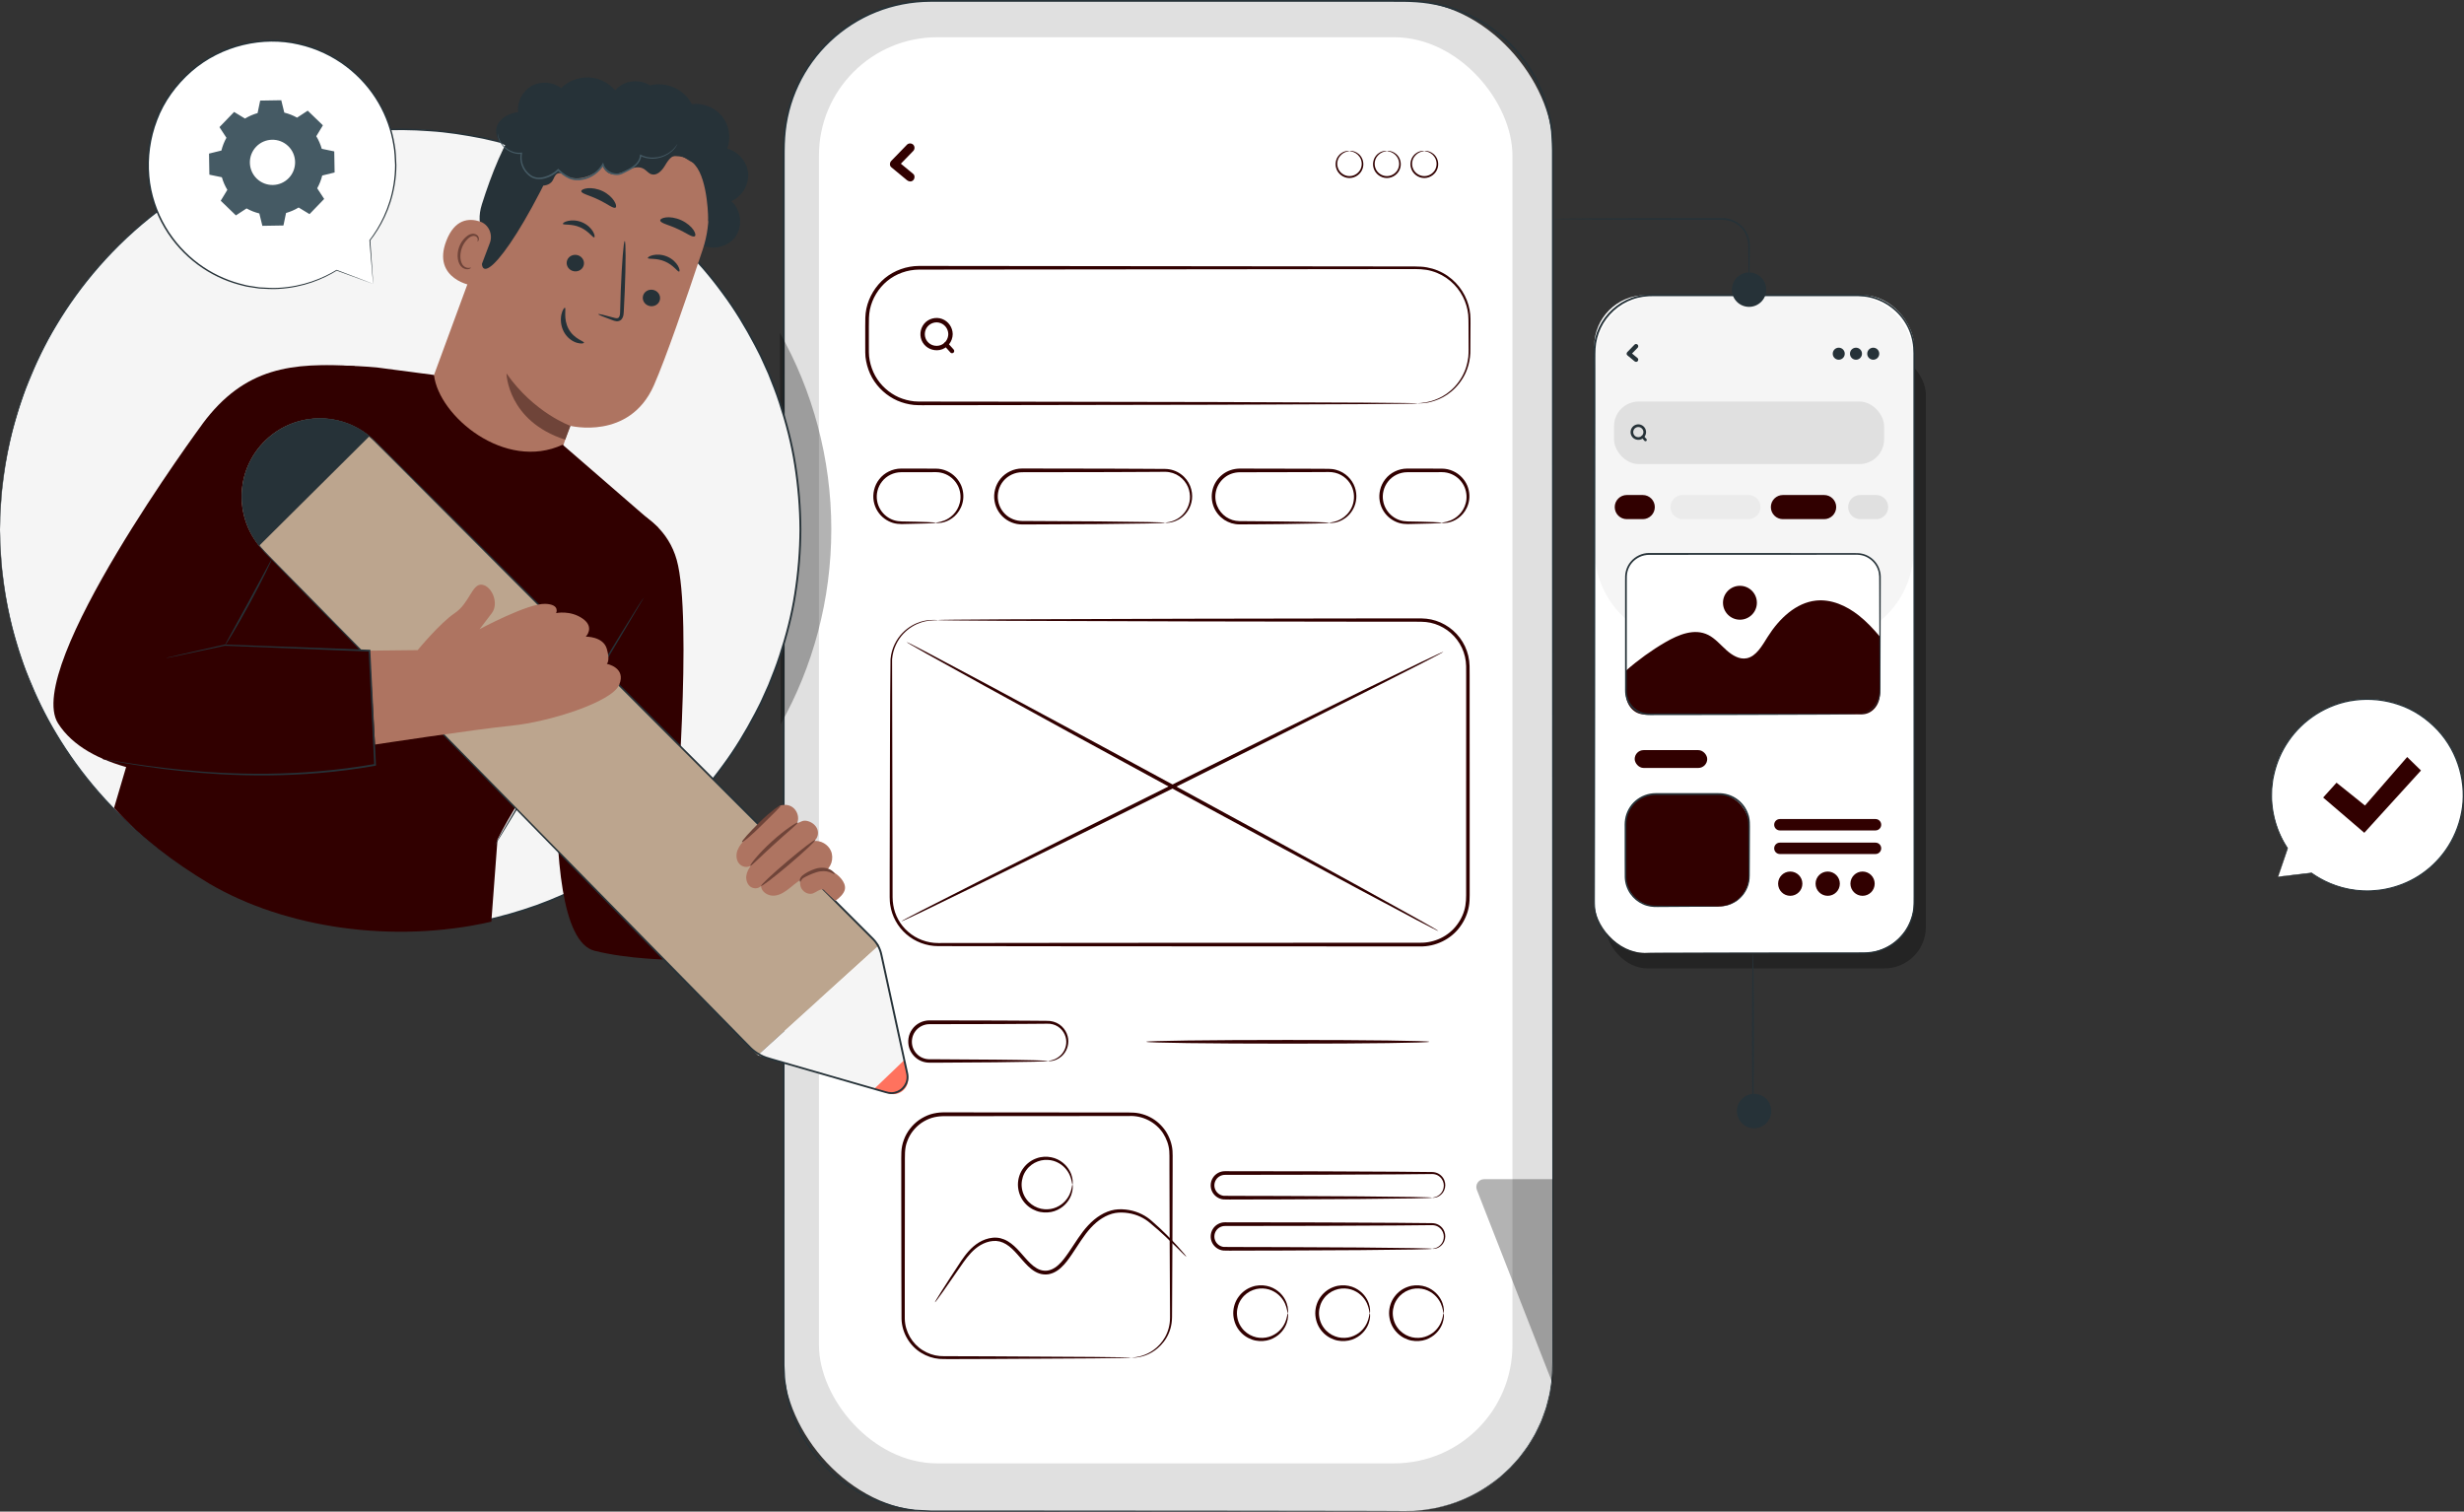 <?xml version="1.0" encoding="UTF-8"?><svg id="Layer_2" xmlns="http://www.w3.org/2000/svg" viewBox="0 0 696.46 427.24"><rect x="0" y="0" width="696.46" height="427.24" fill="#333333" stroke="none"/><defs><style>.cls-1{fill:#ae7461;}.cls-2{fill:#ebebeb;}.cls-3{fill:#ff725e;}.cls-4{fill:#263238;}.cls-5{fill:#6f4439;}.cls-6{fill:#310000;}.cls-7{fill:#fff;}.cls-8{opacity:.3;}.cls-9{fill:#f5f5f5;}.cls-10{fill:#455a64;}.cls-11{fill:#bca58e;}.cls-12{fill:#e0e0e0;}</style></defs><g id="Device"><rect class="cls-12" x="221.52" y=".26" width="217.39" height="426.82" rx="41.37" ry="41.37"/><path class="cls-4" d="M397.55,427.08s1.06-.07,3.14-.18c1.04,0,2.31-.26,3.83-.49.38-.06.78-.12,1.19-.18.41-.07.82-.2,1.25-.31.86-.22,1.78-.46,2.76-.72,3.84-1.25,8.5-3.3,13.18-6.94.3-.22.59-.45.9-.67.28-.25.56-.51.84-.77.57-.52,1.15-1.04,1.73-1.58.6-.52,1.1-1.17,1.67-1.77.54-.62,1.15-1.2,1.65-1.89,1-1.38,2.13-2.73,3.01-4.32.45-.79.99-1.54,1.38-2.39.4-.84.81-1.69,1.23-2.56.44-.86.69-1.8,1.05-2.72.17-.46.34-.93.51-1.4.17-.47.26-.97.4-1.46.24-.98.53-1.97.74-2.99.16-1.03.31-2.07.47-3.12.44-4.24.28-8.73.31-13.42,0-9.37-.01-19.55-.02-30.49-.01-21.88-.02-46.79-.04-74.32-.02-55.07-.03-120.65-.06-193.46,0-9.1,0-18.32,0-27.64,0-2.33,0-4.67,0-7.01.04-2.35-.09-4.68-.24-7.02-.5-4.66-1.84-9.25-3.89-13.51-4.1-8.52-11.28-15.72-20.14-19.61-4.41-1.97-9.19-3.16-14.05-3.49-2.43-.17-4.89-.14-7.36-.14-2.46,0-4.94,0-7.41,0-39.62,0-80.64,0-122.65,0-5.22.02-10.42,1.01-15.24,2.94-4.82,1.92-9.24,4.77-12.99,8.31-3.75,3.54-6.81,7.77-8.98,12.4-2.18,4.63-3.46,9.66-3.79,14.73-.18,2.53-.13,5.09-.14,7.64,0,2.55,0,5.09,0,7.63,0,5.08,0,10.14,0,15.17,0,10.08,0,20.07,0,29.98,0,39.63-.01,77.85-.02,114.27,0,36.41-.02,71.01-.02,103.4,0,16.19-.01,31.83-.01,46.86,0,7.51,0,14.88,0,22.08.04.9.09,1.79.13,2.68l.07,1.33.2,1.32c.13.88.27,1.75.4,2.62.19.86.43,1.71.64,2.56.36,1.72,1.09,3.32,1.65,4.96.31.81.73,1.57,1.09,2.35.39.77.71,1.57,1.19,2.29,3.44,5.91,8.13,10.96,13.68,14.4,5.51,3.49,11.67,5.6,17.81,6.26,1.54.09,3.07.18,4.59.23,1.53,0,3.05,0,4.55,0,3.01,0,5.98,0,8.9,0,5.84,0,11.5,0,16.97.01,21.87.02,40.72.03,56.12.04,15.4.02,27.35.04,35.46.05,4.05.01,7.14.02,9.22.03,2.08,0,3.14.03,3.14.03,0,0-1.06.02-3.14.03-2.08,0-5.17.01-9.22.03-8.11.01-20.07.03-35.46.05-15.4.01-34.24.03-56.12.04-5.47,0-11.13,0-16.97.01-2.92,0-5.89,0-8.9,0-1.51,0-3.02,0-4.55,0-1.53-.05-3.08-.14-4.63-.23-6.19-.66-12.41-2.78-17.96-6.29-5.6-3.46-10.34-8.55-13.81-14.51-.48-.72-.81-1.53-1.2-2.31-.36-.79-.79-1.55-1.1-2.37-.57-1.65-1.3-3.27-1.67-5-.21-.86-.46-1.71-.65-2.58-.13-.88-.27-1.76-.41-2.65l-.2-1.33-.07-1.35c-.05-.9-.09-1.8-.14-2.7,0-7.21-.01-14.57-.02-22.09,0-15.03,0-30.67-.02-46.86,0-32.38-.02-66.98-.02-103.4,0-36.41,0-74.64-.02-114.27,0-9.91,0-19.9,0-29.98,0-5.04,0-10.1,0-15.17,0-2.54,0-5.08,0-7.63,0-2.55-.05-5.1.14-7.67.34-5.13,1.63-10.22,3.84-14.91,2.2-4.69,5.3-8.98,9.09-12.56,3.79-3.59,8.27-6.47,13.15-8.41,4.88-1.95,10.14-2.96,15.43-2.98,42.01,0,83.03,0,122.65,0,2.48,0,4.95,0,7.41,0,2.46,0,4.92-.03,7.39.14,4.92.34,9.76,1.54,14.22,3.54,8.98,3.94,16.24,11.23,20.38,19.85,2.08,4.31,3.43,8.95,3.94,13.67.15,2.36.28,4.73.24,7.07,0,2.34,0,4.68,0,7.01,0,9.32,0,18.54,0,27.64-.02,72.81-.04,138.39-.06,193.46-.01,27.54-.03,52.45-.04,74.32,0,10.94-.01,21.12-.02,30.49-.03,4.68.12,9.17-.33,13.44-.16,1.06-.32,2.11-.48,3.14-.21,1.02-.5,2.01-.75,3-.14.49-.23.99-.4,1.46-.17.47-.35.94-.52,1.41-.37.92-.63,1.87-1.07,2.73-.42.87-.83,1.73-1.24,2.57-.39.85-.94,1.6-1.39,2.39-.88,1.6-2.02,2.96-3.03,4.34-.5.69-1.12,1.27-1.66,1.9-.57.6-1.07,1.25-1.68,1.77-.59.54-1.17,1.06-1.74,1.58-.29.26-.57.51-.85.77-.3.23-.6.45-.9.67-4.7,3.65-9.39,5.68-13.24,6.92-.98.25-1.91.49-2.77.71-.43.1-.85.23-1.26.3-.41.06-.81.12-1.19.18-1.53.21-2.8.47-3.84.46-2.08.1-3.14.13-3.14.13Z"/><rect class="cls-7" x="231.48" y="10.53" width="196.02" height="403.07" rx="33.43" ry="33.43"/><g class="cls-8"><path d="M438.91,391.18l-21.47-54.88c-.57-1.45.5-3.02,2.06-3.02h19.4v57.9Z"/></g><path class="cls-6" d="M400.68,114c0-.09,1.4.04,3.9-.65,1.24-.37,2.75-.96,4.3-2.05,1.55-1.08,3.12-2.65,4.34-4.78.6-1.06,1.12-2.26,1.43-3.58.19-.65.27-1.34.38-2.04.04-.71.1-1.42.08-2.18,0-1.51-.01-3.08-.02-4.72-.03-1.63.04-3.36-.09-5.07-.35-3.43-2.05-6.99-5.05-9.51-1.49-1.26-3.29-2.25-5.27-2.81-1.99-.6-4.1-.58-6.34-.56-35.48.04-84.46.09-138.57.15-3.27.02-6.49,1.16-8.99,3.21-2.49,2.06-4.23,4.94-4.89,8.05-.32,1.56-.3,3.14-.3,4.8,0,1.64,0,3.26,0,4.89.02,1.64-.08,3.22.24,4.74.29,1.52.82,2.99,1.56,4.34,1.51,2.69,3.89,4.83,6.65,6.06,1.39.6,2.86.98,4.35,1.14,1.47.11,3.05.06,4.58.07,6.14,0,12.15.01,18.01.02,23.45.04,44.56.08,62.3.11,17.73.07,32.07.13,42,.17,4.95.04,8.8.08,11.42.1,1.3.02,2.29.04,2.97.05.33.01.58.02.76.03.17,0,.25.02.25.03s-.09.02-.25.03c-.18,0-.43.02-.76.03-.68.01-1.67.03-2.97.05-2.62.02-6.47.06-11.42.1-9.93.04-24.27.1-42,.17-17.74.03-38.85.07-62.3.11-5.86,0-11.87.01-18.01.02-1.54-.01-3.05.05-4.67-.07-1.59-.17-3.17-.57-4.66-1.22-2.96-1.31-5.52-3.6-7.14-6.48-.8-1.44-1.37-3.02-1.68-4.66l-.19-1.24-.06-1.25c-.03-.83,0-1.62-.01-2.44,0-1.62,0-3.25,0-4.89,0-1.61-.03-3.33.32-5.01.71-3.34,2.58-6.44,5.24-8.65,2.68-2.2,6.14-3.43,9.65-3.45,54.11.06,103.1.11,138.57.15,1.11.02,2.19-.03,3.31.06,1.11.06,2.19.27,3.22.56,2.08.6,3.96,1.64,5.5,2.97,3.13,2.66,4.87,6.39,5.2,9.96.13,1.81.04,3.48.05,5.12,0,1.64-.01,3.21-.02,4.72.07,3.05-.75,5.86-2.03,8.01-1.28,2.17-2.92,3.76-4.52,4.83-1.6,1.08-3.16,1.65-4.42,1.99-.32.08-.62.15-.9.22-.28.06-.55.08-.8.12-.49.07-.91.12-1.25.11-.33,0-.58,0-.76.01-.17,0-.26,0-.26-.01Z"/><path class="cls-6" d="M381.44,42.68s-.33.05-.88.21c-.54.16-1.32.54-1.91,1.35-.6.79-.92,2.06-.45,3.29.43,1.22,1.73,2.26,3.24,2.25,1.51.01,2.82-1.03,3.24-2.25.47-1.23.14-2.51-.46-3.29-.59-.81-1.37-1.19-1.91-1.35-.55-.16-.88-.17-.88-.21,0-.02.33-.09.93.02.58.11,1.46.46,2.16,1.32.7.84,1.12,2.27.61,3.68-.46,1.4-1.95,2.62-3.7,2.61-1.74.02-3.23-1.21-3.69-2.61-.51-1.41-.08-2.85.61-3.68.7-.87,1.57-1.22,2.16-1.32.6-.11.93-.04.93-.02Z"/><path class="cls-6" d="M392.02,42.68s-.33.05-.88.21c-.54.16-1.32.54-1.91,1.35-.6.79-.92,2.06-.45,3.29.43,1.22,1.73,2.26,3.24,2.25,1.51.01,2.82-1.03,3.24-2.25.47-1.23.14-2.51-.46-3.29-.59-.81-1.37-1.19-1.91-1.35-.55-.16-.88-.17-.88-.21,0-.02.33-.09.93.02.58.11,1.46.46,2.16,1.32.7.84,1.12,2.27.61,3.68-.46,1.4-1.95,2.62-3.7,2.61-1.74.02-3.23-1.21-3.69-2.61-.51-1.41-.08-2.85.61-3.68.7-.87,1.57-1.22,2.16-1.32.6-.11.93-.04.93-.02Z"/><path class="cls-6" d="M402.6,42.68s-.33.05-.88.21c-.54.16-1.32.54-1.91,1.35-.6.79-.92,2.06-.45,3.29.43,1.22,1.73,2.26,3.24,2.25,1.51.01,2.82-1.03,3.24-2.25.47-1.23.14-2.51-.46-3.29-.59-.81-1.37-1.19-1.91-1.35-.55-.16-.88-.17-.88-.21,0-.02.33-.09.93.02.58.11,1.46.46,2.16,1.32.7.84,1.12,2.27.61,3.68-.46,1.4-1.95,2.62-3.7,2.61-1.74.02-3.23-1.21-3.69-2.61-.51-1.41-.08-2.85.61-3.68.7-.87,1.57-1.22,2.16-1.32.6-.11.93-.04.93-.02Z"/><path class="cls-6" d="M256.36,40.9c-1.48,1.53-2.97,3.06-4.45,4.58-.44.45-.53,1.33,0,1.77,1.48,1.23,2.97,2.45,4.45,3.68.52.43,1.26.51,1.77,0,.44-.44.52-1.34,0-1.77-1.48-1.23-2.97-2.45-4.45-3.68v1.77c1.48-1.53,2.97-3.06,4.45-4.58.47-.48.48-1.29,0-1.77-.47-.47-1.3-.49-1.77,0h0Z"/><path class="cls-6" d="M268.04,94.43c-.02,1.37-.86,2.65-2.17,3.12-1.33.48-2.85.07-3.74-1.03-.87-1.07-.96-2.61-.26-3.79.7-1.17,2.1-1.81,3.44-1.56,1.58.29,2.71,1.67,2.73,3.27.01.8,1.26.81,1.25,0-.03-1.91-1.2-3.61-2.99-4.29-1.77-.67-3.89-.11-5.09,1.36-1.21,1.48-1.41,3.61-.42,5.26.99,1.65,2.92,2.49,4.8,2.15,2.14-.39,3.67-2.34,3.7-4.49.01-.8-1.24-.81-1.25,0Z"/><path class="cls-6" d="M266.96,97.76c.5.55.99,1.1,1.49,1.65.07.08.14.16.21.24.22.24.66.24.88,0,.24-.26.23-.62,0-.88-.5-.55-.99-1.1-1.49-1.65-.07-.08-.14-.16-.21-.24-.22-.24-.66-.24-.88,0-.24.26-.23.62,0,.88h0Z"/><path class="cls-6" d="M264.5,147.75c-.01-.12.95-.03,2.47-.65.75-.31,1.62-.81,2.43-1.62.81-.8,1.53-1.93,1.88-3.31.36-1.37.29-3-.36-4.52-.66-1.51-1.93-2.9-3.64-3.63-.85-.37-1.79-.57-2.75-.57-1.03,0-2.09,0-3.16.01-2.15,0-4.37,0-6.65.01-2.13,0-4.15,1.02-5.39,2.6-1.26,1.57-1.73,3.61-1.42,5.43.29,1.83,1.32,3.41,2.63,4.41.65.51,1.37.88,2.11,1.12.74.24,1.47.33,2.19.35,2.99.05,5.41.1,7.08.17,1.67.06,2.59.13,2.59.2s-.92.14-2.59.2c-1.67.06-4.09.12-7.08.17-.77,0-1.61-.08-2.43-.32-.82-.25-1.64-.65-2.39-1.2-1.5-1.09-2.7-2.86-3.06-4.94-.37-2.06.14-4.42,1.57-6.22,1.4-1.82,3.74-3,6.19-3,2.28,0,4.5,0,6.65.01,1.08,0,2.13,0,3.17.01,1.1,0,2.18.25,3.14.69,1.93.86,3.34,2.46,4.05,4.17.69,1.73.72,3.55.27,5.05-.43,1.51-1.28,2.71-2.19,3.54-.92.83-1.88,1.31-2.7,1.58-.82.27-1.49.32-1.93.34-.45-.01-.68-.03-.68-.07Z"/><path class="cls-6" d="M407.53,147.75c-.01-.12.95-.03,2.47-.65.75-.31,1.62-.81,2.43-1.62.81-.8,1.53-1.93,1.88-3.31.36-1.37.29-3-.36-4.52-.66-1.51-1.93-2.9-3.64-3.63-.85-.37-1.79-.57-2.75-.57-1.03,0-2.09,0-3.16.01-2.15,0-4.37,0-6.65.01-2.13,0-4.15,1.02-5.39,2.6-1.26,1.57-1.73,3.61-1.42,5.43.29,1.83,1.32,3.41,2.63,4.41.65.51,1.37.88,2.11,1.12.74.24,1.47.33,2.19.35,2.99.05,5.4.1,7.08.17s2.59.13,2.59.2-.92.14-2.59.2-4.09.12-7.08.17c-.77,0-1.61-.08-2.43-.32-.82-.25-1.64-.65-2.39-1.2-1.5-1.09-2.7-2.86-3.06-4.94-.37-2.06.14-4.42,1.57-6.22,1.4-1.82,3.74-3,6.19-3,2.28,0,4.5,0,6.65.01,1.08,0,2.13,0,3.17.01,1.1,0,2.18.25,3.14.69,1.93.86,3.34,2.46,4.05,4.17.69,1.73.72,3.55.27,5.05-.43,1.51-1.28,2.71-2.19,3.54-.92.83-1.88,1.31-2.7,1.58-.82.27-1.49.32-1.93.34-.45-.01-.68-.03-.68-.07Z"/><path class="cls-6" d="M329.26,147.75c0-.06.45-.04,1.27-.22.81-.18,2.02-.56,3.23-1.57,1.19-.99,2.36-2.68,2.57-4.89.09-1.09-.07-2.29-.54-3.43-.49-1.13-1.31-2.21-2.43-3-1.11-.8-2.52-1.27-4.01-1.29-1.57,0-3.2.02-4.89.03-3.39.02-7,.03-10.8.05-7.61.01-15.98.03-24.76.04-2.05,0-4.03.96-5.3,2.49-1.28,1.53-1.81,3.6-1.49,5.5.3,1.91,1.43,3.62,2.98,4.64.77.51,1.64.86,2.54,1.03.45.09.89.11,1.36.13.48,0,.96,0,1.44,0,7.6.04,14.45.08,20.22.11,5.73.07,10.38.13,13.63.17,1.58.04,2.82.07,3.71.1.85.03,1.29.07,1.29.11s-.44.07-1.29.1c-.88.02-2.12.06-3.71.1-3.25.04-7.9.1-13.63.17-5.77.03-12.62.07-20.22.11-.48,0-.95,0-1.44,0-.5,0-1.02-.04-1.53-.13-1.02-.19-2.02-.58-2.91-1.17-1.79-1.16-3.09-3.12-3.44-5.31-.37-2.18.23-4.56,1.7-6.33,1.46-1.76,3.74-2.88,6.1-2.87,8.78.01,17.14.03,24.76.04,3.8.02,7.42.03,10.8.05,1.69.01,3.33.02,4.9.03,1.66.03,3.22.59,4.43,1.49,1.23.89,2.1,2.09,2.61,3.34.5,1.26.64,2.56.51,3.74-.28,2.39-1.6,4.15-2.9,5.14-1.32,1.01-2.61,1.34-3.45,1.46-.43.06-.75.07-.97.05-.22,0-.33-.02-.33-.04Z"/><path class="cls-6" d="M375.65,147.75s.34-.07.97-.18c.62-.11,1.55-.34,2.58-.96,1.01-.61,2.14-1.63,2.85-3.16.71-1.5.95-3.54.21-5.5-.71-1.95-2.49-3.76-4.87-4.33-.59-.16-1.2-.2-1.84-.21-.67,0-1.34,0-2.03.01-1.37,0-2.79.01-4.24.02-5.81.01-12.18.03-18.87.04-1.56.02-3.09.53-4.27,1.49-1.18.95-2.05,2.26-2.4,3.69-.37,1.42-.26,2.94.26,4.25.52,1.32,1.44,2.43,2.56,3.2.57.38,1.18.66,1.8.87.64.18,1.28.3,1.93.31,1.37.01,2.7.02,3.99.03,2.58.02,4.98.04,7.18.06,4.39.05,7.94.1,10.39.17,1.23.03,2.18.06,2.83.1.65.03.99.07.99.11s-.34.07-.99.1c-.65.03-1.6.07-2.83.1-2.45.06-6,.12-10.39.17-2.2.02-4.6.04-7.18.06-1.29,0-2.63.01-4.01.02-.73,0-1.47-.13-2.19-.33-.72-.23-1.41-.55-2.06-.97-1.28-.86-2.35-2.12-2.95-3.63-.6-1.5-.75-3.23-.33-4.87.39-1.64,1.38-3.16,2.74-4.25,1.36-1.1,3.13-1.7,4.92-1.72,6.69.01,13.07.03,18.87.04,1.45,0,2.86.01,4.24.02.69,0,1.36,0,2.03.01.69.02,1.4.08,2.05.27,2.67.68,4.61,2.75,5.35,4.92.78,2.19.45,4.41-.38,6.01-.82,1.63-2.07,2.67-3.17,3.26-1.11.6-2.1.78-2.75.82-.65.05-1,0-1-.03Z"/><path class="cls-6" d="M265.16,175.26s-.11.02-.32.03c-.22,0-.53.02-.94.03-.82.06-2.07.11-3.6.62-1.51.51-3.33,1.46-4.95,3.17-1.61,1.69-2.96,4.2-3.2,7.24.03,12.33.07,30.16.12,52.19,0,2.76.01,5.58.02,8.46,0,1.44,0,2.9,0,4.37.02,1.48-.06,2.97.19,4.39.45,2.88,1.94,5.66,4.25,7.63,2.28,1.99,5.33,3.16,8.48,3.15,12.96-.01,26.81-.03,41.38-.05,29.14-.01,61.18-.03,94.81-.04,4.06.08,8.07-1.85,10.44-5.09,1.2-1.59,2.04-3.45,2.36-5.41.33-1.93.17-4.02.21-6.06,0-8.19,0-16.26,0-24.19,0-7.93,0-15.72.01-23.35,0-3.81,0-7.59,0-11.32,0-.93.02-1.87-.01-2.78-.02-.89-.13-1.78-.33-2.65-.4-1.73-1.17-3.36-2.23-4.76-2.1-2.82-5.36-4.67-8.77-5.03-.85-.07-1.71-.1-2.6-.09-.88,0-1.76,0-2.64,0-1.75,0-3.49,0-5.22,0-6.9,0-13.61-.02-20.09-.03-12.96-.02-25.03-.04-36.05-.06-22.04-.07-39.87-.13-52.21-.17-6.16-.04-10.94-.08-14.19-.1-1.62-.02-2.85-.04-3.69-.05-.41-.01-.72-.02-.94-.03-.21,0-.32-.02-.32-.03,0,0,.11-.02.32-.03.22,0,.53-.01.94-.03.84-.01,2.08-.03,3.69-.05,3.25-.02,8.04-.06,14.19-.1,12.34-.04,30.17-.1,52.21-.17,11.02-.02,23.09-.04,36.05-.06,6.48,0,13.18-.02,20.09-.03,1.73,0,3.46,0,5.22,0,.88,0,1.75,0,2.64,0,.87-.01,1.78,0,2.7.09,3.66.38,7.17,2.36,9.44,5.39,1.14,1.5,1.97,3.26,2.4,5.12.22.93.33,1.89.36,2.85.03.95,0,1.86.02,2.8,0,3.73,0,7.51,0,11.32,0,7.63,0,15.42.01,23.35,0,7.93,0,16,0,24.19,0,1.02,0,2.05,0,3.08,0,1.01-.03,2.12-.22,3.17-.35,2.12-1.26,4.14-2.55,5.86-2.55,3.49-6.91,5.59-11.27,5.5-33.63-.01-65.67-.03-94.81-.04-14.57-.02-28.42-.03-41.38-.05-3.35,0-6.61-1.26-9.03-3.39-2.45-2.11-4.03-5.07-4.5-8.13-.15-.76-.15-1.54-.18-2.3,0-.74,0-1.48,0-2.22,0-1.47,0-2.93,0-4.37,0-2.88.01-5.7.02-8.46.07-22.05.05-39.87.22-52.22.28-3.14,1.71-5.71,3.38-7.42,1.68-1.73,3.56-2.67,5.11-3.16,1.57-.49,2.83-.51,3.66-.53.41,0,.72.02.94.02.21,0,.32.02.32.03Z"/><path class="cls-6" d="M256.22,181.46c.14-.25,33.91,17.83,75.42,40.38,41.53,22.56,75.07,41.05,74.93,41.3-.14.25-33.9-17.83-75.43-40.39-41.51-22.55-75.06-41.05-74.92-41.3Z"/><path class="cls-6" d="M408,184.21c.13.26-34.07,17.52-76.37,38.56-42.32,21.04-76.71,37.89-76.84,37.63-.13-.26,34.06-17.52,76.38-38.56,42.3-21.03,76.7-37.88,76.83-37.62Z"/><path class="cls-6" d="M296.22,299.88c0-.05.36-.05,1-.2.64-.15,1.59-.49,2.5-1.34.9-.83,1.72-2.24,1.67-3.99-.02-1.71-1.07-3.7-3.07-4.58-.49-.21-1.02-.36-1.58-.41-.54-.04-1.18-.01-1.8-.01-1.25,0-2.55.02-3.9.03-2.7.01-5.58.03-8.61.05-6.07.01-12.73.03-19.73.04-1.59,0-3.12.8-4.02,2.06-.92,1.25-1.15,2.91-.73,4.34.44,1.43,1.54,2.62,2.88,3.15.68.28,1.36.38,2.12.37.78,0,1.54,0,2.3,0,6.06.04,11.51.08,16.11.11,4.59.05,8.3.1,10.86.17,1.28.03,2.28.06,2.95.1s1.03.07,1.03.1-.35.07-1.03.1-1.67.07-2.95.1c-2.56.06-6.28.12-10.86.17-4.6.03-10.06.07-16.11.11-.76,0-1.53,0-2.3,0-.8.02-1.7-.1-2.49-.43-1.61-.64-2.94-2.05-3.48-3.78-.53-1.72-.25-3.73.86-5.24,1.07-1.53,2.94-2.5,4.86-2.5,7,.01,13.66.03,19.73.04,3.03.02,5.91.03,8.61.05,1.35.01,2.65.02,3.9.03.63.01,1.22,0,1.88.05.64.08,1.25.26,1.8.51,2.26,1.05,3.38,3.34,3.34,5.24,0,1.94-.98,3.46-1.98,4.3-1.02.86-2.06,1.15-2.73,1.25-.34.04-.6.05-.78.04-.18,0-.26-.02-.26-.04Z"/><path class="cls-6" d="M319.65,383.75c0-.07.96,0,2.69-.44,1.69-.44,4.26-1.56,6.26-4.29.99-1.34,1.77-3.1,2.02-5.12.13-1,.09-2.08.09-3.21,0-1.13-.01-2.3-.02-3.51-.02-4.85-.05-10.37-.08-16.46-.02-6.1-.04-12.78-.06-19.95,0-.9,0-1.8,0-2.71,0-.91.01-1.85-.05-2.72-.14-1.78-.78-3.52-1.77-5.06-2.03-3.07-5.74-5.07-9.68-4.85-16.13.01-33.86.03-52.47.04-1.11.02-2.21.18-3.27.5-1.05.34-2.04.84-2.94,1.46-1.79,1.27-3.19,3.06-3.92,5.1-.84,2.02-.65,4.23-.68,6.48,0,2.23,0,4.45,0,6.64-.01,8.78-.02,17.24-.03,25.31,0,4.03,0,7.96,0,11.77.07,3.69,2.14,7.1,5.07,8.9,1.46.91,3.1,1.49,4.77,1.63.82.06,1.68.06,2.53.06.85,0,1.69,0,2.52,0,3.33.01,6.52.02,9.57.03,12.19.07,22.05.13,28.89.17,3.4.04,6.04.08,7.85.1.89.02,1.57.04,2.04.05.46.02.7.04.7.05s-.24.04-.7.05c-.48.01-1.16.03-2.04.05-1.81.02-4.46.06-7.85.1-6.84.04-16.7.1-28.89.17-3.05.01-6.24.02-9.57.03-.83,0-1.67,0-2.52,0-.85,0-1.7.01-2.61-.05-1.79-.15-3.57-.75-5.15-1.73-3.18-1.93-5.44-5.61-5.53-9.61-.01-3.83-.03-7.76-.04-11.8,0-8.07-.02-16.53-.03-25.31,0-2.19,0-4.41,0-6.64.01-1.13-.03-2.21.03-3.39.05-1.17.29-2.35.71-3.45.8-2.23,2.34-4.2,4.29-5.59.99-.68,2.07-1.23,3.23-1.61,1.16-.35,2.37-.53,3.58-.55,18.61.01,36.34.03,52.47.04,1-.02,2.08.06,3.09.27,1.01.24,2,.56,2.9,1.04,1.83.92,3.35,2.35,4.46,3.99,1.07,1.67,1.76,3.57,1.9,5.49.07.98.04,1.88.04,2.79,0,.91,0,1.82,0,2.71-.02,7.17-.04,13.85-.06,19.95-.03,6.1-.05,11.61-.08,16.46,0,1.21-.01,2.38-.02,3.51,0,1.12.02,2.21-.13,3.27-.29,2.11-1.13,3.92-2.19,5.29-2.13,2.8-4.8,3.87-6.53,4.26-.88.2-1.58.26-2.04.26-.46,0-.7,0-.7-.02Z"/><path class="cls-6" d="M335.31,355.18c-.06.05-1-.9-2.7-2.59-1.72-1.68-4.18-4.16-7.49-6.88-1.59-1.39-3.69-2.44-6.13-2.83-1.2-.19-2.5-.25-3.76-.04-1.26.22-2.51.74-3.68,1.46-2.36,1.45-4.27,3.73-5.97,6.28-.85,1.29-1.72,2.61-2.61,3.94-.91,1.32-1.86,2.7-3.16,3.85-1.26,1.15-3.01,2.02-4.8,1.82-1.8-.14-3.27-1.22-4.41-2.31-2.27-2.22-3.89-4.81-6.23-6.22-.57-.35-1.18-.6-1.8-.77-.62-.15-1.26-.19-1.89-.14-1.26.1-2.46.55-3.51,1.15-2.1,1.23-3.58,3.11-4.82,4.83-2.44,3.51-4.43,6.35-5.83,8.37-.7.98-1.25,1.74-1.63,2.25-.38.51-.6.76-.63.74-.03-.02.13-.32.45-.86.33-.55.82-1.34,1.46-2.36,1.3-2.03,3.17-4.96,5.56-8.57,1.23-1.77,2.71-3.76,4.99-5.15,1.13-.68,2.44-1.18,3.87-1.32.71-.07,1.46-.03,2.19.14.72.18,1.43.47,2.08.86,2.62,1.57,4.28,4.23,6.44,6.3,1.08,1.02,2.35,1.9,3.79,2.01,1.45.15,2.87-.53,4.02-1.57,1.17-1.04,2.09-2.35,3-3.66.89-1.33,1.76-2.64,2.62-3.93,1.74-2.58,3.77-4.99,6.31-6.52,1.26-.77,2.63-1.32,4.03-1.55,1.41-.22,2.77-.13,4.06.09,2.57.45,4.83,1.64,6.45,3.12,3.29,2.83,5.68,5.39,7.31,7.16.81.89,1.43,1.6,1.83,2.09.41.49.6.76.58.78Z"/><path class="cls-6" d="M303.13,334.81c-.09,0-.1-.66-.43-1.77-.32-1.09-1.09-2.66-2.73-3.86-.81-.58-1.83-1.08-2.99-1.26-1.15-.18-2.44-.13-3.67.35-1.22.45-2.39,1.29-3.21,2.44-.85,1.14-1.32,2.59-1.34,4.1.01,1.5.49,2.96,1.34,4.1.82,1.15,1.99,1.99,3.21,2.44,1.22.48,2.51.53,3.67.35,1.16-.19,2.17-.68,2.99-1.26,1.64-1.2,2.41-2.77,2.73-3.86.33-1.11.33-1.77.43-1.77.05,0,.19.67-.04,1.87-.22,1.17-.93,2.94-2.68,4.34-.87.68-1.98,1.28-3.27,1.53-1.29.24-2.75.22-4.15-.29-1.4-.49-2.75-1.43-3.71-2.74-.98-1.3-1.54-2.98-1.56-4.7.01-1.73.57-3.4,1.56-4.7.96-1.31,2.3-2.25,3.71-2.74,1.4-.52,2.87-.54,4.15-.29,1.3.25,2.41.84,3.27,1.53,1.75,1.4,2.46,3.17,2.68,4.34.22,1.2.08,1.87.04,1.87Z"/><path class="cls-6" d="M408.04,371.15c-.09,0-.1-.66-.43-1.77-.32-1.09-1.09-2.66-2.73-3.86-.81-.58-1.83-1.08-2.99-1.26-1.15-.18-2.44-.13-3.67.35-1.22.45-2.39,1.29-3.21,2.44-.85,1.14-1.32,2.59-1.34,4.1.01,1.5.49,2.96,1.34,4.1.82,1.15,1.99,1.99,3.21,2.44,1.22.48,2.51.53,3.67.35,1.16-.19,2.17-.68,2.99-1.26,1.64-1.2,2.41-2.77,2.73-3.86.33-1.11.33-1.77.43-1.77.05,0,.19.67-.04,1.87-.22,1.17-.93,2.94-2.68,4.34-.87.68-1.98,1.28-3.27,1.53-1.29.24-2.75.22-4.15-.29-1.4-.49-2.75-1.43-3.71-2.74-.98-1.3-1.54-2.98-1.56-4.7.01-1.73.57-3.4,1.56-4.7.96-1.31,2.3-2.25,3.71-2.74,1.4-.52,2.87-.54,4.15-.29,1.3.25,2.41.84,3.27,1.53,1.75,1.4,2.46,3.17,2.68,4.34.22,1.2.08,1.87.04,1.87Z"/><path class="cls-6" d="M387.18,371.15c-.09,0-.1-.66-.43-1.77-.32-1.09-1.09-2.66-2.73-3.86-.81-.58-1.83-1.08-2.99-1.26-1.15-.18-2.44-.13-3.67.35-1.22.45-2.39,1.29-3.21,2.44-.85,1.14-1.32,2.59-1.34,4.1.01,1.5.49,2.96,1.34,4.1.82,1.15,1.99,1.99,3.21,2.44,1.22.48,2.51.53,3.67.35,1.16-.19,2.17-.68,2.99-1.26,1.64-1.2,2.41-2.77,2.73-3.86.33-1.11.33-1.77.43-1.77.05,0,.19.67-.04,1.87-.22,1.17-.93,2.94-2.68,4.34-.87.68-1.98,1.28-3.27,1.53-1.29.24-2.75.22-4.15-.29-1.4-.49-2.75-1.43-3.71-2.74-.98-1.3-1.54-2.98-1.56-4.7.01-1.73.57-3.4,1.56-4.7.96-1.31,2.3-2.25,3.71-2.74,1.4-.52,2.87-.54,4.15-.29,1.3.25,2.41.84,3.27,1.53,1.75,1.4,2.46,3.17,2.68,4.34.22,1.2.08,1.87.04,1.87Z"/><path class="cls-6" d="M363.99,371.15c-.09,0-.1-.66-.43-1.77-.32-1.09-1.09-2.66-2.73-3.86-.81-.58-1.83-1.08-2.99-1.26-1.15-.18-2.44-.13-3.67.35-1.22.45-2.39,1.29-3.21,2.44-.85,1.14-1.32,2.59-1.34,4.1.01,1.5.49,2.96,1.34,4.1.82,1.15,1.99,1.99,3.21,2.44,1.22.48,2.51.53,3.67.35,1.16-.19,2.17-.68,2.99-1.26,1.64-1.2,2.41-2.77,2.73-3.86.33-1.11.33-1.77.43-1.77.05,0,.19.67-.04,1.87-.22,1.17-.93,2.94-2.68,4.34-.87.68-1.98,1.28-3.27,1.53-1.29.24-2.75.22-4.15-.29-1.4-.49-2.75-1.43-3.71-2.74-.98-1.3-1.54-2.98-1.56-4.7.01-1.73.57-3.4,1.56-4.7.96-1.31,2.3-2.25,3.71-2.74,1.4-.52,2.87-.54,4.15-.29,1.3.25,2.41.84,3.27,1.53,1.75,1.4,2.46,3.17,2.68,4.34.22,1.2.08,1.87.04,1.87Z"/><path class="cls-6" d="M404.82,338.52c0-.06.51,0,1.33-.38.4-.19.87-.52,1.27-1.03.39-.51.69-1.23.68-2.07,0-.83-.36-1.76-1.12-2.41-.37-.33-.84-.59-1.36-.71-.26-.07-.53-.09-.81-.1-.3,0-.61,0-.92.01-2.5.02-5.35.05-8.49.08-12.59.09-29.97.15-49.18.15-1.03,0-2.02.56-2.54,1.43-.53.86-.57,1.99-.11,2.87.44.9,1.36,1.52,2.34,1.62,1.04.03,2.26.01,3.37.02,4.53.01,8.9.02,13.06.03,8.32.04,15.81.08,22.11.11,6.27.07,11.35.13,14.9.17,1.74.04,3.09.07,4.05.1.93.03,1.41.07,1.41.1s-.49.07-1.41.1c-.96.02-2.32.06-4.05.1-3.55.04-8.63.1-14.9.17-6.3.03-13.79.07-22.11.11-4.16,0-8.53.02-13.06.03-1.16,0-2.22.03-3.48-.02-1.32-.13-2.56-.97-3.16-2.17-.62-1.2-.57-2.72.15-3.88.69-1.18,2.04-1.94,3.43-1.93,19.2,0,36.59.06,49.18.15,3.14.03,5.99.05,8.49.08.31,0,.62,0,.92.01.32.01.64.04.95.13.61.16,1.14.47,1.56.86.85.78,1.22,1.86,1.19,2.78-.02.94-.39,1.72-.85,2.26-.46.54-.99.86-1.43,1.03-.45.17-.81.2-1.05.22-.24,0-.36-.02-.36-.03Z"/><path class="cls-6" d="M404.82,352.97c0-.06.51,0,1.33-.38.4-.19.87-.52,1.27-1.03.39-.51.69-1.23.68-2.07,0-.83-.36-1.76-1.12-2.41-.37-.33-.84-.59-1.36-.71-.26-.07-.53-.09-.81-.1-.3,0-.61,0-.92.01-2.5.02-5.35.05-8.49.08-12.59.09-29.97.15-49.18.15-1.03,0-2.02.56-2.54,1.43-.53.86-.57,1.99-.11,2.87.44.9,1.36,1.52,2.34,1.62,1.04.03,2.26.01,3.37.02,4.53.01,8.9.02,13.06.03,8.32.04,15.81.08,22.11.11,6.27.07,11.35.13,14.9.17,1.74.04,3.09.07,4.05.1.93.03,1.41.07,1.41.1s-.49.07-1.41.1c-.96.02-2.32.06-4.05.1-3.55.04-8.63.1-14.9.17-6.3.03-13.79.07-22.11.11-4.16,0-8.53.02-13.06.03-1.16,0-2.22.03-3.48-.02-1.32-.13-2.56-.97-3.16-2.17-.62-1.2-.57-2.72.15-3.88.69-1.18,2.04-1.94,3.43-1.93,19.2,0,36.59.06,49.18.15,3.14.03,5.99.05,8.49.08.31,0,.62,0,.92.01.32.01.64.04.95.13.61.16,1.14.47,1.56.86.85.78,1.22,1.86,1.19,2.78-.02.94-.39,1.72-.85,2.26-.46.54-.99.86-1.43,1.03-.45.17-.81.2-1.05.22-.24,0-.36-.02-.36-.03Z"/><path class="cls-6" d="M403.99,294.45c0,.29-17.91.52-40,.52s-40-.23-40-.52,17.91-.52,40-.52,40,.23,40,.52Z"/></g><g id="Screen"><g class="cls-8"><rect x="453.95" y="99.88" width="90.41" height="173.83" rx="11.73" ry="11.73" transform="translate(998.31 373.59) rotate(180)"/></g><rect class="cls-7" x="450.61" y="83.44" width="90.41" height="185.9" rx="14.43" ry="14.43" transform="translate(991.63 352.78) rotate(180)"/><path class="cls-9" d="M468.71,83.44h54.21c9.93,0,17.98,8.05,17.98,17.98v53.98c0,14.41-11.69,26.1-26.1,26.1h-37.97c-14.41,0-26.1-11.69-26.1-26.1v-53.98c0-9.93,8.05-17.98,17.98-17.98Z"/><rect class="cls-12" x="456.21" y="113.49" width="76.34" height="17.67" rx="6.96" ry="6.96"/><path class="cls-4" d="M519.73,98.27c.94,0,1.7.76,1.7,1.7s-.76,1.7-1.7,1.7-1.7-.76-1.7-1.7.76-1.7,1.7-1.7Z"/><path class="cls-4" d="M524.6,98.27c.94,0,1.7.76,1.7,1.7s-.76,1.7-1.7,1.7-1.7-.76-1.7-1.7.76-1.7,1.7-1.7Z"/><ellipse class="cls-4" cx="529.48" cy="99.97" rx="1.7" ry="1.7"/><path class="cls-4" d="M462,97.41c-.68.7-1.37,1.41-2.05,2.11-.22.23-.26.67,0,.88.68.57,1.37,1.13,2.05,1.7.25.21.64.26.88,0,.21-.23.27-.66,0-.88-.68-.57-1.37-1.13-2.05-1.7v.88c.68-.7,1.37-1.41,2.05-2.11.23-.23.25-.65,0-.88-.25-.23-.64-.25-.88,0h0Z"/><path class="cls-4" d="M464.52,122.13c0,.59-.37,1.15-.94,1.35-.59.21-1.25.03-1.64-.45-.37-.46-.41-1.13-.11-1.64.3-.51.91-.79,1.49-.68.69.13,1.19.73,1.2,1.42,0,.48.76.48.75,0-.01-.92-.58-1.73-1.44-2.06-.84-.32-1.86-.05-2.43.65-.59.71-.69,1.73-.21,2.53.48.8,1.4,1.19,2.31,1.03,1.03-.18,1.76-1.13,1.77-2.15,0-.48-.74-.48-.75,0Z"/><path class="cls-4" d="M464.04,123.73c.23.25.46.51.69.76.03.04.07.07.1.11.06.07.17.11.27.11s.2-.04.27-.11c.14-.16.14-.37,0-.53l-.69-.76s-.07-.07-.1-.11c-.06-.07-.17-.11-.27-.11s-.2.04-.27.11c-.14.16-.14.37,0,.53h0Z"/><path class="cls-6" d="M464.33,146.73h-4.51c-1.88,0-3.41-1.53-3.41-3.41h0c0-1.88,1.53-3.41,3.41-3.41h4.51c1.88,0,3.41,1.53,3.41,3.41h0c0,1.88-1.53,3.41-3.41,3.41Z"/><path class="cls-12" d="M530.3,146.73h-4.51c-1.88,0-3.41-1.53-3.41-3.41h0c0-1.88,1.53-3.41,3.41-3.41h4.51c1.88,0,3.41,1.53,3.41,3.41h0c0,1.88-1.53,3.41-3.41,3.41Z"/><path class="cls-2" d="M494.2,146.73h-18.62c-1.88,0-3.41-1.53-3.41-3.41h0c0-1.88,1.53-3.41,3.41-3.41h18.62c1.88,0,3.41,1.53,3.41,3.41h0c0,1.88-1.53,3.41-3.41,3.41Z"/><path class="cls-6" d="M515.6,146.73h-11.65c-1.88,0-3.41-1.53-3.41-3.41h0c0-1.88,1.53-3.41,3.41-3.41h11.65c1.88,0,3.41,1.53,3.41,3.41h0c0,1.88-1.53,3.41-3.41,3.41Z"/><rect class="cls-6" x="462.05" y="212.01" width="20.5" height="5.04" rx="2.52" ry="2.52"/><path class="cls-6" d="M529.89,249.76c0,1.9-1.54,3.43-3.43,3.43s-3.43-1.54-3.43-3.43,1.54-3.43,3.43-3.43,3.43,1.54,3.43,3.43Z"/><path class="cls-6" d="M520.04,249.76c0,1.9-1.54,3.43-3.43,3.43s-3.43-1.54-3.43-3.43,1.54-3.43,3.43-3.43,3.43,1.54,3.43,3.43Z"/><path class="cls-6" d="M509.45,249.76c0,1.9-1.54,3.43-3.43,3.43s-3.43-1.54-3.43-3.43,1.54-3.43,3.43-3.43,3.43,1.54,3.43,3.43Z"/><path class="cls-6" d="M530.12,234.71h-27.03c-.89,0-1.61-.72-1.61-1.61h0c0-.89.72-1.61,1.61-1.61h27.03c.89,0,1.61.72,1.61,1.61h0c0,.89-.72,1.61-1.61,1.61Z"/><path class="cls-6" d="M530.12,241.38h-27.03c-.89,0-1.61-.72-1.61-1.61h0c0-.89.72-1.61,1.61-1.61h27.03c.89,0,1.61.72,1.61,1.61h0c0,.89-.72,1.61-1.61,1.61Z"/><rect class="cls-7" x="459.57" y="156.56" width="71.8" height="45.33" rx="6.56" ry="6.56"/><circle class="cls-6" cx="491.8" cy="170.36" r="4.79"/><path class="cls-6" d="M531.38,196.06v-16.1c-1.84-2.19-3.77-4.25-5.95-5.98-3.55-2.82-7.85-4.7-12.16-4.23-5.57.6-10.33,5.01-13.6,10.2-1.6,2.54-3.26,5.57-5.96,6.1-2.08.41-4.13-.85-5.78-2.34-1.66-1.49-3.16-3.28-5.09-4.25-3.87-1.95-8.35-.13-12.12,2.06-3.92,2.28-7.65,4.97-11.14,8.03v6.52c0,3.22,2.29,5.83,5.1,5.83h61.59c2.82,0,5.1-2.61,5.1-5.83Z"/><path class="cls-4" d="M524.82,201.89c-.01-.06.81.07,2.2-.44.69-.25,1.51-.7,2.28-1.44.76-.74,1.48-1.82,1.79-3.18.16-.68.19-1.41.17-2.19,0-.78,0-1.6-.01-2.46,0-1.72-.01-3.58-.02-5.59-.01-4.01-.02-8.57-.04-13.62,0-2.52-.01-5.16-.02-7.92-.03-1.38.13-2.8-.39-4.09-.46-1.31-1.4-2.47-2.62-3.22-.61-.38-1.28-.67-2-.81-.71-.16-1.45-.15-2.22-.14-1.53,0-3.09,0-4.67,0-3.16,0-6.41,0-9.75.01-13.34,0-28,.01-43.4.02-1.86,0-3.66.86-4.84,2.26-.59.7-1.01,1.53-1.24,2.4-.25.88-.22,1.78-.22,2.73,0,3.75,0,7.44,0,11.07,0,3.63,0,7.19,0,10.69,0,1.75,0,3.47,0,5.18,0,.85,0,1.7,0,2.55.01.84-.04,1.7.06,2.48.2,1.6,1.05,3.07,2.27,4.05,1.22,1.01,2.78,1.47,4.32,1.42,3.16,0,6.23,0,9.19.01,5.93.01,11.46.02,16.5.03,10.07.03,18.23.06,23.89.08,2.81.02,4.99.04,6.5.05.73.01,1.29.02,1.69.03.38,0,.58.03.58.03,0,0-.19.02-.58.03-.4,0-.96.01-1.69.03-1.51.01-3.69.03-6.5.05-5.66.02-13.82.05-23.89.08-5.05,0-10.57.02-16.5.03-2.97,0-6.03,0-9.19.01-1.61.06-3.32-.43-4.62-1.51-1.31-1.06-2.23-2.64-2.45-4.35-.11-.87-.06-1.7-.07-2.55,0-.84,0-1.69,0-2.55,0-1.71,0-3.44,0-5.18,0-3.49,0-7.06,0-10.69,0-3.63,0-7.32,0-11.07,0-.92-.03-1.92.24-2.87.25-.95.71-1.85,1.35-2.6,1.27-1.52,3.23-2.46,5.23-2.45,15.39,0,30.06.01,43.4.02,3.33,0,6.59,0,9.75.01,1.58,0,3.14,0,4.67,0,.75,0,1.55-.01,2.32.16.76.16,1.49.47,2.13.87,1.3.81,2.29,2.05,2.78,3.44.24.69.4,1.42.4,2.15,0,.7,0,1.4,0,2.09,0,2.75-.01,5.4-.02,7.92-.01,5.04-.03,9.6-.04,13.62,0,2-.01,3.87-.02,5.59,0,.86,0,1.68-.01,2.46.01.78-.02,1.55-.2,2.24-.33,1.4-1.09,2.49-1.88,3.24-.8.75-1.65,1.19-2.35,1.43-.71.25-1.28.31-1.66.34-.38.01-.58,0-.58,0Z"/><rect class="cls-6" x="459.46" y="224.45" width="34.94" height="31.73" rx="8.57" ry="8.57"/><path class="cls-6" d="M481.55,233.61c0,1.9-1.54,3.43-3.43,3.43s-3.43-1.54-3.43-3.43,1.54-3.43,3.43-3.43,3.43,1.54,3.43,3.43Z"/><path class="cls-6" d="M468.28,256.18h17.3c4.87,0,8.82-3.95,8.82-8.82v-10.66c-1.22-.45-2.6-.66-3.94-.63-2.18.06-4.11,1.08-5.53,2.3-1.42,1.22-2.45,2.66-3.76,3.95-.86.85-1.99,1.69-3.42,1.78-3.37.22-4.78-3.49-8.02-4.22-1.53-.34-3.23.08-4.49.81-1.26.73-2.18,1.73-3.07,2.71-.9,1-1.8,1.99-2.71,2.99v.96c0,4.87,3.95,8.82,8.82,8.82Z"/><path class="cls-4" d="M485.9,256.18s.42-.02,1.19-.15c.77-.12,1.92-.41,3.18-1.2,1.26-.76,2.6-2.13,3.38-4.08.85-1.96.49-4.44.55-7.12,0-2.69-.02-5.63-.03-8.79-.02-1.58.11-3.22-.53-4.75-.55-1.54-1.63-2.94-3.04-3.93-1.42-.99-3.18-1.52-5-1.47-1.86,0-3.76,0-5.69,0-3.87,0-7.87,0-11.96,0-1.99,0-3.93.75-5.39,2.02-1.48,1.26-2.44,3.04-2.73,4.89-.16.92-.11,1.87-.12,2.83,0,.95,0,1.89,0,2.82,0,1.86,0,3.68,0,5.46v5.18c.03,1.64.57,3.2,1.43,4.47.88,1.27,2.06,2.25,3.36,2.84,1.3.64,2.69.79,4.02.78,5.34.03,9.68.06,12.72.08,1.47.02,2.63.04,3.46.05.37.01.67.02.9.03.2,0,.31.02.31.03s-.1.02-.31.03c-.23,0-.53.02-.9.03-.83.01-1.99.03-3.46.05-3.04.02-7.38.05-12.72.08-1.34.03-2.83-.12-4.19-.78-1.37-.61-2.62-1.63-3.55-2.96-.92-1.33-1.5-2.98-1.54-4.71,0-1.68-.01-3.42-.02-5.2,0-1.78,0-3.6,0-5.46,0-.93,0-1.87,0-2.82,0-.94-.05-1.91.12-2.91.31-1.96,1.32-3.86,2.89-5.2,1.55-1.35,3.62-2.15,5.73-2.15,4.1,0,8.1,0,11.96,0,1.93,0,3.83,0,5.69,0,1.9-.05,3.79.52,5.28,1.57,1.49,1.05,2.62,2.53,3.2,4.16.66,1.63.52,3.36.53,4.91-.01,3.16-.02,6.1-.03,8.79,0,1.34-.01,2.62-.02,3.83,0,1.23-.22,2.39-.63,3.4-.83,2.02-2.24,3.39-3.54,4.15-1.31.78-2.49,1.04-3.28,1.13-.79.09-1.21.04-1.21.04Z"/><path class="cls-4" d="M464.7,269.34s-.46,0-1.36-.04c-.89-.11-2.24-.25-3.88-.92-1.63-.64-3.58-1.76-5.3-3.69-1.75-1.88-3.19-4.66-3.57-8-.13-1.68-.06-3.43-.08-5.28,0-1.85,0-3.79-.01-5.82,0-4.05-.01-8.46-.02-13.19-.01-9.47-.02-20.25-.04-32.16-.02-23.83-.03-52.2-.06-83.71,0-3.94,0-7.93,0-11.96.02-2.02-.05-4.03.05-6.1.13-2.06.65-4.12,1.56-6,1.79-3.78,5.14-6.86,9.17-8.3,2-.74,4.18-1.01,6.31-.98,2.12,0,4.26,0,6.4,0,8.57,0,17.29,0,26.15,0,4.43,0,8.88,0,13.37,0,2.24,0,4.5,0,6.75,0,1.13,0,2.26,0,3.39,0,1.12,0,2.28,0,3.43.13,4.6.54,8.85,3.16,11.44,6.92,1.31,1.87,2.19,4.02,2.61,6.25.43,2.25.25,4.49.29,6.7,0,8.85,0,17.58,0,26.15,0,17.15-.01,33.69-.02,49.44,0,15.75-.02,30.73-.02,44.74,0,7.01-.01,13.77-.01,20.27,0,3.25,0,6.44,0,9.56-.01,1.55.05,3.12-.27,4.64-.31,1.51-.85,2.96-1.58,4.28-.72,1.33-1.7,2.48-2.77,3.48-1.07,1-2.3,1.83-3.6,2.42-1.3.6-2.67,1.03-4.05,1.2-1.39.2-2.76.15-4.1.15-5.37,0-10.43-.01-15.16-.02-9.46-.02-17.61-.03-24.28-.04-6.66-.02-11.83-.04-15.34-.05-1.75-.01-3.08-.02-3.99-.03-.9,0-1.36-.03-1.36-.03,0,0,.46-.02,1.36-.03.91,0,2.24-.01,3.99-.03,3.52-.01,8.69-.03,15.34-.05,6.67-.01,14.82-.03,24.28-.04,4.73,0,9.79-.01,15.16-.02,1.34,0,2.71.04,4.05-.16,1.35-.16,2.69-.59,3.95-1.18,1.27-.58,2.46-1.38,3.51-2.37,1.04-.98,1.99-2.1,2.7-3.4.71-1.29,1.23-2.69,1.53-4.17.31-1.48.25-3.01.26-4.57,0-3.12,0-6.3,0-9.56,0-6.5,0-13.27-.01-20.27,0-14.01-.02-28.98-.02-44.74,0-15.76,0-32.29-.02-49.44,0-8.57,0-17.3,0-26.15-.04-2.22.14-4.45-.28-6.6-.4-2.15-1.25-4.24-2.52-6.05-2.51-3.64-6.62-6.17-11.07-6.69-1.11-.13-2.23-.14-3.37-.13h-3.39c-2.26,0-4.51,0-6.75,0-4.49,0-8.95,0-13.37,0-8.85,0-17.57,0-26.15,0-2.14,0-4.28,0-6.4,0-2.11-.02-4.19.23-6.14.95-3.9,1.39-7.15,4.37-8.89,8.04-.88,1.83-1.39,3.82-1.51,5.82-.1,2.01-.03,4.06-.05,6.07,0,4.03,0,8.02,0,11.96-.02,31.5-.04,59.88-.06,83.71-.01,11.91-.03,22.69-.04,32.16,0,4.73-.01,9.14-.02,13.19,0,2.03,0,3.97-.01,5.82.02,1.85-.06,3.62.06,5.26.36,3.3,1.77,6.05,3.49,7.92,1.69,1.92,3.61,3.05,5.23,3.69,3.28,1.28,5.23.95,5.2,1.06Z"/><path class="cls-4" d="M495.48,315.08c-.14,0-.26-10.24-.26-22.87s.12-22.87.26-22.87.26,10.24.26,22.87-.12,22.87-.26,22.87Z"/><path class="cls-4" d="M499.24,81.87c0,2.68-2.18,4.86-4.86,4.86s-4.86-2.18-4.86-4.86,2.18-4.86,4.86-4.86,4.86,2.18,4.86,4.86Z"/><circle class="cls-4" cx="495.81" cy="314.03" r="4.86"/><path class="cls-4" d="M438.91,61.9s.26-.04.75-.05c.54-.01,1.26-.03,2.15-.05,1.92-.02,4.61-.05,7.91-.08,6.72-.02,15.92-.05,26.08-.08,2.55,0,5.03,0,7.44,0,1.2,0,2.38,0,3.54,0,1.19-.02,2.36.25,3.39.74,2.07.97,3.53,2.81,4.09,4.75.3.96.34,1.97.32,2.87,0,.91-.01,1.78-.02,2.62-.03,3.3-.06,5.98-.08,7.9-.02.89-.04,1.61-.05,2.15-.02.49-.03.75-.05.75s-.04-.26-.05-.75c-.01-.54-.03-1.26-.05-2.15-.02-1.92-.05-4.61-.08-7.9,0-.84-.01-1.71-.02-2.62.01-.92-.03-1.83-.33-2.75-.54-1.82-1.94-3.54-3.88-4.44-1.93-1-4.32-.59-6.72-.67-2.4,0-4.89,0-7.44,0-10.16-.03-19.36-.06-26.08-.08-3.3-.03-5.98-.06-7.91-.08-.89-.02-1.61-.04-2.15-.05-.49-.02-.75-.03-.75-.05Z"/></g><g id="Speech_Bubble_2"><path class="cls-7" d="M643.93,247.79l2.68-8.07c-2.69-4.03-4.34-8.84-4.53-14.04-.55-14.96,11.13-27.54,26.1-28.08,14.96-.55,27.54,11.13,28.08,26.1.55,14.96-11.13,27.54-26.1,28.08-6.25.23-12.07-1.68-16.79-5.06h0s-9.45,1.08-9.45,1.08Z"/><path class="cls-4" d="M643.93,247.79s.22-.03.63-.08c.42-.05,1.02-.13,1.82-.22,1.6-.19,3.95-.48,7-.84l-.06.14h0s-.03-.1.01-.13c.03-.02.07-.02.1,0,2.88,2.04,7.09,4.18,12.45,4.82,1.33.16,2.73.23,4.18.18,1.44-.12,2.93-.2,4.44-.55,3.01-.61,6.11-1.78,9-3.6,2.89-1.82,5.57-4.3,7.7-7.35,2.13-3.04,3.71-6.65,4.44-10.56,1.52-7.8-.77-16.83-6.77-23.21-3.05-3.23-6.8-5.74-10.86-7.09-4.04-1.4-8.3-1.79-12.32-1.28-4.03.49-7.78,1.96-10.97,3.99-3.19,2.04-5.82,4.66-7.77,7.52-1.97,2.86-3.26,5.95-3.99,8.97-.08.38-.17.76-.25,1.13-.09.37-.17.74-.2,1.12-.09.75-.17,1.48-.26,2.21-.01,1.45-.1,2.86.05,4.21.48,5.41,2.47,9.66,4.38,12.54.01.02.02.05,0,.07-.88,2.6-1.57,4.6-2.03,5.96-.23.67-.41,1.19-.53,1.55-.12.35-.19.53-.19.53,0,0,.05-.17.16-.51.11-.36.28-.87.49-1.54.45-1.38,1.1-3.41,1.95-6.05v.07c-1.94-2.88-3.98-7.15-4.48-12.61-.15-1.36-.07-2.78-.07-4.25.08-.73.17-1.47.25-2.23.03-.38.1-.76.19-1.13.08-.38.16-.76.25-1.14.72-3.05,2.02-6.18,4-9.08,1.97-2.9,4.62-5.56,7.85-7.63,3.22-2.06,7.02-3.56,11.11-4.06,4.07-.52,8.4-.13,12.5,1.29,4.12,1.37,7.92,3.91,11.01,7.19.4.38.74.82,1.08,1.25l1.03,1.28.9,1.37c.3.45.6.91.84,1.39.25.48.51.96.76,1.44.27.47.42.99.64,1.48.19.5.42.99.59,1.49.15.51.3,1.02.45,1.53,1.15,4.09,1.32,8.34.56,12.3-.74,3.96-2.35,7.62-4.51,10.7-2.17,3.08-4.88,5.59-7.81,7.42-2.93,1.84-6.07,3.01-9.12,3.62-1.52.35-3.03.42-4.48.54-1.46.05-2.87-.03-4.22-.2-5.42-.67-9.64-2.86-12.52-4.94l.11-.12h0s.03.1-.01.13c-.01.01-.03.02-.05.02-3.09.33-5.46.58-7.07.75-.78.08-1.38.14-1.8.18-.4.04-.59.05-.59.05Z"/><polygon class="cls-6" points="656.65 225.41 660.43 221.22 668.47 227.67 680.4 213.96 684.3 217.77 668.28 235.38 656.65 225.41"/></g><g id="Character_1"><g class="cls-8"><path d="M220.44,94.08l.21,110.63c9.12-16.31,14.32-35.11,14.32-55.13s-5.28-39.1-14.53-55.5Z"/></g><circle class="cls-9" cx="113.13" cy="149.66" r="113.13" transform="translate(-72.69 123.83) rotate(-45)"/><path class="cls-4" d="M0,149.66s0-.62.02-1.83c.01-.61.03-1.36.04-2.26.01-.9.03-1.94.14-3.12.09-1.18.18-2.5.29-3.96.14-1.45.37-3.04.57-4.76.47-3.43,1.2-7.36,2.26-11.74,1.14-4.35,2.53-9.17,4.6-14.24,2.03-5.08,4.54-10.5,7.85-15.98,6.53-10.97,15.92-22.45,28.73-32.25,6.38-4.91,13.64-9.32,21.64-12.97,7.99-3.64,16.74-6.57,26.06-8.26,9.31-1.73,19.16-2.41,29.23-1.64,5.04.29,10.11,1.11,15.2,2.11,5.08,1.08,10.14,2.53,15.16,4.31,20.01,7.23,39.03,20.75,52.73,39.51,3.47,4.65,6.51,9.67,9.25,14.88.65,1.32,1.39,2.6,1.98,3.96.61,1.35,1.22,2.7,1.83,4.05,1.1,2.76,2.23,5.52,3.13,8.38,1.86,5.69,3.4,11.54,4.32,17.54.95,6,1.44,12.1,1.48,18.25-.04,6.15-.53,12.26-1.48,18.25-.92,6.01-2.46,11.86-4.32,17.55-.9,2.86-2.03,5.62-3.13,8.38-.61,1.35-1.22,2.71-1.83,4.05-.58,1.36-1.32,2.64-1.98,3.97-2.74,5.22-5.78,10.24-9.25,14.88-13.71,18.77-32.73,32.29-52.74,39.52-5.02,1.78-10.09,3.23-15.16,4.31-5.09,1-10.16,1.82-15.2,2.11-10.07.78-19.92.09-29.23-1.64-9.33-1.69-18.07-4.62-26.06-8.26-8-3.65-15.26-8.06-21.63-12.97-12.81-9.8-22.2-21.29-28.73-32.25-3.31-5.48-5.82-10.9-7.85-15.98-2.07-5.07-3.46-9.89-4.6-14.24-1.06-4.37-1.79-8.31-2.26-11.74-.21-1.72-.43-3.3-.57-4.76-.11-1.46-.2-2.78-.29-3.96-.11-1.18-.12-2.22-.14-3.12-.02-.9-.03-1.65-.04-2.26-.02-1.21-.02-1.83-.02-1.83,0,0,.03.62.07,1.83.02.61.04,1.36.07,2.26.02.9.05,1.94.16,3.12.09,1.18.2,2.5.31,3.95.15,1.45.38,3.03.6,4.75.48,3.42,1.23,7.35,2.3,11.71,1.15,4.34,2.55,9.14,4.64,14.2,2.04,5.06,4.56,10.46,7.87,15.92,6.54,10.92,15.92,22.36,28.7,32.11,6.37,4.89,13.6,9.28,21.58,12.9,7.97,3.62,16.68,6.53,25.97,8.2,9.27,1.71,19.09,2.39,29.12,1.61,5.02-.3,10.07-1.11,15.13-2.12,5.06-1.08,10.1-2.53,15.1-4.3,19.92-7.21,38.85-20.68,52.49-39.37,3.45-4.63,6.48-9.63,9.2-14.82.65-1.32,1.38-2.59,1.97-3.95.61-1.34,1.21-2.69,1.82-4.04,1.09-2.75,2.21-5.5,3.11-8.34,1.85-5.66,3.38-11.49,4.3-17.47.94-5.97,1.43-12.05,1.47-18.17-.04-6.12-.54-12.2-1.48-18.17-.92-5.98-2.45-11.8-4.3-17.46-.9-2.84-2.02-5.59-3.11-8.34-.61-1.35-1.22-2.69-1.82-4.03-.58-1.35-1.32-2.63-1.97-3.95-2.73-5.19-5.75-10.19-9.2-14.81-13.64-18.68-32.57-32.15-52.48-39.36-5-1.77-10.04-3.22-15.09-4.3-5.07-1-10.11-1.82-15.13-2.12-10.03-.78-19.84-.11-29.12,1.61-9.29,1.67-18,4.58-25.97,8.2-7.98,3.62-15.21,8.01-21.58,12.9-12.79,9.75-22.17,21.18-28.71,32.11-3.31,5.46-5.83,10.86-7.87,15.92-2.08,5.06-3.48,9.86-4.64,14.2-1.07,4.36-1.82,8.29-2.3,11.71-.21,1.72-.45,3.3-.6,4.75-.12,1.46-.22,2.77-.31,3.95-.12,1.18-.14,2.22-.16,3.12-.03.9-.05,1.65-.07,2.26C.03,149.04,0,149.66,0,149.66Z"/><path class="cls-4" d="M198.05,69.08c3.21,1.81,7.72.8,9.85-2.21,2.13-3.01,1.57-7.6-1.21-10.02,3.01-1.26,5.03-4.56,4.78-7.82-.25-3.25-2.75-6.21-5.91-7,1.13-3.02.57-6.61-1.44-9.13-2.01-2.52-5.38-3.88-8.57-3.45-2.09-4.2-7.32-6.54-11.84-5.3-2.65-1.75-6.45-1.55-8.9.48-2.45,2.03-3.37,5.71-2.15,8.65"/><path class="cls-1" d="M179.31,30.36l1.52.65c15.31,6.51,23.07,23.68,17.81,39.47-4.89,14.68-10.48,30.85-13.81,38.42-6.9,15.69-23.71,11.44-23.71,11.44l-6.72,19.52-37.77-17.45,25.82-70.16c5.55-16.98,20.05-27.9,36.86-21.88Z"/><path class="cls-5" d="M161.26,120.37s-10.33-3.67-18.1-14.83c0,0,.26,13.47,16.6,18.73l1.5-3.9Z"/><path class="cls-4" d="M186.43,85.05c-.46,1.21-1.87,1.81-3.14,1.35-1.27-.46-1.92-1.81-1.46-3.02.46-1.21,1.87-1.81,3.14-1.35,1.27.46,1.92,1.81,1.46,3.02Z"/><path class="cls-4" d="M191.97,76.75c-.4.18-1.57-1.81-4-2.84-2.41-1.06-4.72-.57-4.85-.97-.07-.19.44-.6,1.45-.83,1-.24,2.53-.23,4.04.42,1.51.65,2.54,1.75,3.03,2.62.5.89.53,1.53.33,1.6Z"/><path class="cls-4" d="M164.92,75.2c-.46,1.21-1.87,1.81-3.14,1.35-1.27-.46-1.92-1.81-1.46-3.02.46-1.21,1.87-1.81,3.14-1.35,1.27.46,1.92,1.81,1.46,3.02Z"/><path class="cls-4" d="M167.96,67.08c-.4.18-1.58-1.81-4-2.84-2.41-1.06-4.72-.57-4.85-.97-.07-.19.43-.6,1.45-.83,1-.24,2.53-.23,4.04.42,1.51.65,2.54,1.75,3.03,2.62.5.89.53,1.53.34,1.6Z"/><path class="cls-4" d="M169.11,88.79c.05-.14,1.66.24,4.24.96.65.2,1.28.33,1.57-.05.34-.39.36-1.16.37-2.01.05-1.74.11-3.57.17-5.49.31-7.79.81-14.09,1.13-14.07.31.02.32,6.34,0,14.13-.09,1.91-.18,3.74-.26,5.49-.06.8,0,1.77-.71,2.57-.36.39-.96.53-1.4.47-.45-.05-.8-.19-1.11-.3-2.51-.91-4.04-1.55-3.99-1.69Z"/><path class="cls-4" d="M174.02,58.65c-.58.48-2.37-1.07-4.9-2.24-2.5-1.23-4.85-1.66-4.82-2.4.03-.35.72-.71,1.85-.81,1.12-.1,2.67.11,4.18.82,1.5.72,2.62,1.78,3.22,2.71.61.93.73,1.68.47,1.91Z"/><path class="cls-4" d="M196.34,66.81c-.74.33-2.5-1.09-4.9-2.14-2.36-1.12-4.6-1.52-4.82-2.29-.09-.37.47-.78,1.58-.93,1.1-.15,2.75.05,4.38.8,1.63.75,2.85,1.85,3.45,2.77.61.93.65,1.61.31,1.79Z"/><path class="cls-4" d="M200.2,62.6s.04-11.64-3.75-15.97c-4.58-5.24-9.75.03-14.59-3.84-4.84-3.87-9.21-8.89-16.63-7.03-8.12,2.04-6.63,6.52-9.98,13.36-13.6,27.72-22.19,33.54-17.98,19.55.46-1.53-3.11-4.42-1.08-10.87,2.63-8.35,6.46-18.22,10.67-23.15,3.55-4.16,7.69-6.31,14.15-7.88,10.19-2.48,20.88,1.92,27.8,5.71,6.91,3.8,17.31,18.03,11.4,30.11Z"/><path class="cls-1" d="M138.46,68.67c.93-2.48-.35-5.29-2.87-6.09-3.06-.97-7.04-.69-9.43,5.47-4.24,10.93,7.61,12.93,7.75,12.62.1-.21,2.82-7.41,4.55-12Z"/><path class="cls-5" d="M133.12,75.64c-.03-.05-.24.06-.62.08-.37.02-.95-.09-1.43-.52-.99-.87-1.25-3.08-.54-5.07.36-1,.93-1.87,1.59-2.52.64-.67,1.38-1.03,2-.91.63.09.91.6.92.96.03.36-.13.55-.08.6.02.04.31-.09.39-.58.04-.23.01-.54-.16-.85-.18-.32-.52-.57-.94-.69-.87-.27-1.92.21-2.65.92-.77.7-1.44,1.66-1.84,2.79-.78,2.23-.46,4.73.95,5.8.69.5,1.42.52,1.85.39.44-.14.6-.36.57-.4Z"/><path class="cls-4" d="M147.54,47.87c.99,1.55,2.05,3.17,3.67,4.05,1.62.88,3.96.73,4.95-.82.45-.7.63-1.65,1.37-2.02.88-.44,1.88.24,2.74.72,2.99,1.66,8.13-.24,10.22-2.95.29,1.54,1.89,2.64,3.43,2.38,1.54-.27,2.17-.52,3.58-1.21,1.41-.68,3.15-1.09,4.49-.28.75.45,1.29,1.24,2.13,1.51,1.47.48,2.87-.89,3.68-2.2.81-1.31,1.67-2.88,3.2-3.14,1.41-.24,2.68.79,3.9,1.53,1.22.75,3.03,1.16,3.91.02.46-.59.47-1.42.35-2.16-.56-3.36-3.72-6.09-7.12-6.15.46-4.01-1.69-8.2-5.22-10.16-3.53-1.96-8.22-1.57-11.39.94-1.4-3.04-4.34-5.31-7.63-5.9-3.29-.59-6.84.52-9.21,2.88-2.33-1.8-5.75-2.06-8.32-.62-2.57,1.44-4.15,4.49-3.83,7.41-2.41.28-4.89,1.5-5.87,3.72-.99,2.21.24,5.36,2.64,5.69-1.61,1.37-1.9,4.03-.63,5.71,1.27,1.69,3.91,2.14,5.67.97"/><path class="cls-10" d="M191.49,40.68s-.02.07-.09.2c-.07.12-.16.32-.31.55-.31.46-.82,1.11-1.67,1.74-.84.62-2,1.26-3.47,1.53-1.45.29-3.25.22-4.95-.62l.28-.16c-.06,1.06-.62,2.13-1.48,2.89-.84.78-1.89,1.34-2.97,1.87-.54.24-1.06.58-1.73.72-.65.14-1.33.09-1.98-.09-1.28-.36-2.49-1.32-2.94-2.72l.45.06c-1.19,2.03-3.32,3.65-5.81,4.14-1.34.31-2.8.22-4.03-.34-1.24-.54-2.25-1.4-3.16-2.25h.34c-1.15,1.09-2.53,1.85-3.97,2.24-1.42.39-3.04.28-4.19-.57-2.32-1.62-3.1-4.45-2.6-6.59l.2.22c-1.56.15-2.94-.36-3.94-1.03-1.02-.67-1.68-1.52-2.09-2.25-.41-.74-.57-1.39-.65-1.83-.05-.44-.05-.67-.04-.67.07-.02,0,.97.85,2.4.43.7,1.09,1.49,2.08,2.11.97.62,2.29,1.08,3.74.91l.25-.03-.05.25c-.45,2,.34,4.67,2.5,6.15,1.04.77,2.48.85,3.82.48,1.35-.37,2.67-1.11,3.74-2.14l.17-.16.17.16c.9.83,1.88,1.65,3.03,2.15,1.14.52,2.45.6,3.73.31,2.36-.46,4.35-1.98,5.48-3.89l.28-.48.17.54c.37,1.19,1.45,2.07,2.6,2.4.58.17,1.18.21,1.75.09.55-.11,1.08-.43,1.63-.68,1.07-.51,2.09-1.05,2.88-1.77.81-.7,1.31-1.64,1.38-2.59l.02-.29.26.13c1.6.81,3.31.91,4.72.66,1.43-.23,2.57-.82,3.4-1.4,1.67-1.21,2.13-2.37,2.19-2.31Z"/><path class="cls-4" d="M165.06,96.86c.11-.43-2.78-1-4.34-3.88-1.57-2.87-.64-5.89-1.04-5.99-.17-.08-.7.58-.99,1.87-.29,1.27-.25,3.21.71,4.97.96,1.76,2.51,2.73,3.68,3.06,1.19.35,1.97.17,1.99-.04Z"/><path class="cls-6" d="M106.53,103.86l16.14,2.12c1.34,11.67,20.08,27.26,36.36,19.71l27.01,23.42c-.72.7-16.12,34.27-32.36,65.11-4.41,8.37-9.53,16-13.06,23.07l-1.74,23.21c-27.52,6.32-58.29,1.86-79.82-10.81-9.88-5.95-19.08-12.83-26.83-21.32l29.81-100.88s-.73-17.43,16.03-21.98c8.86-2.4,14.36-2.22,18.76-2.19,1.68,0,7.1.28,9.71.54Z"/><path class="cls-6" d="M166.39,140.27s20.26,1.55,24.88,17.95-.51,78.3-.51,78.3l29,12.43-4.59,21.58s-28.61,2.82-47.11-1.8c-18.49-4.62-7.56-97.35-7.56-97.35l5.88-31.1Z"/><path class="cls-4" d="M181.98,168.9s-.13.26-.41.73c-.3.51-.71,1.19-1.22,2.05-1.09,1.83-2.61,4.39-4.49,7.55-3.83,6.4-9.07,15.18-14.87,24.87-5.83,9.68-11.1,18.43-14.95,24.82-1.91,3.13-3.47,5.68-4.58,7.49-.53.85-.95,1.52-1.27,2.02-.29.46-.46.7-.47.69-.02,0,.12-.26.38-.74.29-.52.69-1.21,1.18-2.07,1.07-1.83,2.58-4.41,4.44-7.58,3.82-6.41,9.05-15.19,14.82-24.9,5.82-9.7,11.12-18.47,15-24.79,1.94-3.16,3.52-5.71,4.63-7.46.56-.87.99-1.55,1.3-2,.31-.45.48-.68.5-.67Z"/><path class="cls-6" d="M57.21,119.85S6.41,188.65,16.41,204.45c16.35,25.82,89.58,12.19,89.58,12.19l-1.65-34.3-40.85.46,22.82-41.71,13.95-37.6c-17.57-1.08-31.08.17-43.06,16.35Z"/><path class="cls-4" d="M76.81,158.06s-.11.38-.4,1.02c-.29.64-.72,1.56-1.27,2.68-1.1,2.25-2.68,5.34-4.51,8.7-1.83,3.36-3.55,6.37-4.84,8.52-.64,1.08-1.18,1.94-1.56,2.53-.38.59-.61.9-.64.89-.03-.02.14-.37.47-.99.39-.72.86-1.59,1.42-2.61,1.26-2.31,2.89-5.29,4.7-8.58,1.78-3.31,3.39-6.3,4.64-8.62.56-1.02,1.03-1.89,1.42-2.61.34-.61.55-.94.58-.93Z"/><path class="cls-11" d="M74.61,155.81l139.57,142.43,34.33-31.11L106,124.72c-8.49-8.48-22.19-8.64-30.87-.35h0c-8.9,8.5-9.14,22.64-.52,31.43Z"/><path class="cls-9" d="M248.51,267.13l7.9,36.29c.73,3.37-2.4,6.31-5.72,5.35l-36.51-10.53,34.33-31.11Z"/><path class="cls-3" d="M255.59,299.64l.99,4.6c.67,3.1-2.27,5.77-5.3,4.81l-4.15-1.32,8.46-8.1Z"/><path class="cls-4" d="M75.13,124.37h0c8.16-7.79,20.76-8.12,29.29-1.08l-31.18,30.97s-.06-.06-.08-.09l-.11-.14c-6.98-8.83-6.24-21.71,2.08-29.66Z"/><path class="cls-4" d="M75.2,124.31s-.32.36-.97,1.06c-.16.17-.34.37-.54.58-.19.23-.37.49-.59.77-.21.28-.44.58-.68.9-.25.32-.44.71-.69,1.1-.98,1.55-1.94,3.66-2.55,6.27-.61,2.61-.84,5.77-.24,9.21.61,3.42,2.13,7.13,4.81,10.42,1.37,1.62,2.99,3.15,4.6,4.82,1.62,1.65,3.31,3.36,5.05,5.14,6.98,7.11,14.92,15.19,23.71,24.14,17.56,17.89,38.46,39.2,61.67,62.86,11.6,11.83,23.78,24.25,36.41,37.13,1.58,1.61,3.16,3.23,4.75,4.85.8.81,1.59,1.62,2.39,2.43.8.78,1.72,1.44,2.71,1.97.99.54,2.05.89,3.17,1.19,1.11.32,2.21.64,3.32.96,2.22.64,4.45,1.28,6.69,1.93,4.47,1.29,8.98,2.59,13.52,3.9,2.27.65,4.54,1.31,6.83,1.97l1.71.49c.58.19,1.11.29,1.68.3,1.12,0,2.24-.47,3.03-1.28.8-.8,1.28-1.91,1.26-3.04.02-.56-.14-1.11-.26-1.71l-.38-1.74c-.51-2.32-1.01-4.64-1.51-6.94-1-4.61-2-9.2-2.99-13.75-.5-2.28-.99-4.54-1.48-6.8-.25-1.13-.49-2.26-.74-3.38-.22-1.11-.62-2.16-1.22-3.1-.58-.95-1.42-1.7-2.23-2.52-.81-.81-1.61-1.61-2.42-2.42-1.61-1.61-3.21-3.21-4.8-4.8-12.76-12.75-25.06-25.06-36.78-36.77-23.43-23.44-44.53-44.56-62.26-62.29-8.86-8.87-16.87-16.89-23.9-23.94-3.53-3.51-6.77-6.83-9.82-9.8-.39-.36-.78-.71-1.16-1.06-.42-.31-.83-.61-1.24-.92-.4-.32-.83-.57-1.26-.82-.43-.25-.84-.52-1.27-.74-.88-.41-1.71-.85-2.59-1.13-.44-.15-.85-.33-1.29-.44-.43-.11-.86-.22-1.28-.33-3.4-.83-6.57-.68-9.2-.18-.65.16-1.29.26-1.89.44-.59.19-1.15.37-1.69.55-1.04.45-2.01.82-2.79,1.3-.4.23-.78.43-1.13.64-.33.23-.64.44-.93.64-.29.2-.55.38-.79.55-.22.19-.43.36-.61.51-.72.61-1.1.91-1.1.91,0,0,.36-.33,1.07-.95.18-.16.38-.33.6-.52.24-.17.5-.36.79-.56.29-.2.6-.42.93-.66.35-.21.73-.42,1.13-.65.79-.49,1.75-.87,2.8-1.33.54-.18,1.11-.37,1.7-.57.6-.19,1.24-.3,1.9-.46,2.65-.52,5.84-.68,9.28.14.43.11.86.22,1.3.33.44.12.86.3,1.3.44.89.27,1.74.72,2.62,1.13.44.21.85.49,1.29.74.43.25.87.51,1.27.83.41.3.83.61,1.25.92.39.35.78.71,1.18,1.07,3.07,2.97,6.32,6.27,9.86,9.77,7.05,7.03,15.08,15.04,23.96,23.88,17.74,17.71,38.87,38.79,62.33,62.21,11.73,11.71,24.04,24.01,36.8,36.75,1.6,1.59,3.2,3.19,4.81,4.8.8.8,1.61,1.61,2.42,2.42.79.8,1.68,1.59,2.3,2.61.64.99,1.07,2.12,1.29,3.27.25,1.12.49,2.25.74,3.38.49,2.26.99,4.53,1.48,6.8.99,4.55,1.99,9.13,2.99,13.75.5,2.31,1.01,4.62,1.51,6.94l.38,1.74c.12.57.29,1.18.27,1.82.02,1.26-.52,2.52-1.41,3.41-.88.9-2.13,1.43-3.4,1.43-.62,0-1.27-.14-1.82-.32l-1.71-.49c-2.28-.66-4.56-1.31-6.83-1.97-4.54-1.31-9.04-2.61-13.52-3.9-2.24-.65-4.47-1.29-6.69-1.93-1.11-.32-2.22-.64-3.32-.96-1.1-.29-2.25-.67-3.27-1.23-1.03-.55-1.99-1.24-2.82-2.05-.8-.82-1.6-1.63-2.4-2.44-1.59-1.62-3.18-3.24-4.75-4.85-12.62-12.88-24.79-25.31-36.38-37.15-23.18-23.69-44.06-45.02-61.59-62.93-8.76-8.96-16.69-17.07-23.65-24.19-1.74-1.78-3.42-3.5-5.04-5.15-1.6-1.67-3.21-3.2-4.6-4.85-2.7-3.34-4.22-7.09-4.82-10.54-.59-3.48-.34-6.66.29-9.28.63-2.63,1.61-4.74,2.61-6.29.25-.39.45-.78.7-1.1.25-.32.48-.62.7-.9.22-.28.41-.54.6-.76.2-.21.39-.4.55-.57.66-.68,1-1.02,1-1.02Z"/><path class="cls-1" d="M208.48,240.27c.47-1.23,1.36-2.25,2.31-3.16.95-.92,2.71-2.64,3.51-3.69l6.16-5.72c4.12-1.2,5.94,2.92,4.8,5.01,1.19-.42,1.65-.96,2.88-.68,1.23.28,2.38,1.1,2.85,2.27.48,1.17.15,2.67-.9,3.39,1.94-.19,3.93.96,4.74,2.73.49,1.06.52,2.31.17,3.42-.18.56-.46,1.07-.82,1.53-.13.16-.26.38-.45.49-.09.05-.19.08-.29.09-.47.08-.94.07-1.4.18-.18.04-.35.09-.52.14-.78.25-1.52.62-2.21,1.07-.31.21-.61.5-.95.66-.23.11-.49.1-.74.16-1.55.41-2.85,1.59-4.06,2.57-1.36,1.11-2.86,2.23-4.61,2.41-1.75.18-3.76-.97-3.84-2.73-.74.84-2.16.85-3.05.16-.88-.69-1.25-1.91-1.11-3.02.14-1.11.71-2.13,1.4-3.01-1,.86-2.68.52-3.49-.52-.81-1.03-.85-2.52-.39-3.76Z"/><path class="cls-1" d="M237.78,248.37c.69.84,1.23,1.91,1.03,2.98-.24,1.27-1.65,2.56-2.73,3.26-1.14-1.02-1.66-1.61-2.8-2.63-.24-.22-.34-.47-.65-.57-.81-.25-2.06.85-2.87,1.11-1.4.46-3.03-.54-3.46-1.95-.43-1.41.19-3.01,1.32-3.97,1.13-.95,2.67-1.31,4.14-1.25,2.3.11,4.54,1.23,6.01,3.01Z"/><path class="cls-5" d="M230.44,237.4c-.18-.22-3.76,2.52-7.99,6.11-4.23,3.59-7.51,6.68-7.33,6.89.18.21,3.76-2.52,7.99-6.11,4.23-3.59,7.51-6.68,7.32-6.89Z"/><path class="cls-5" d="M225.48,232.49c-.15-.22-3.63,1.98-7.37,5.39-3.75,3.4-6.26,6.66-6.05,6.84.22.19,3.04-2.73,6.74-6.08,3.68-3.37,6.85-5.91,6.68-6.15Z"/><path class="cls-5" d="M220.63,227.69c-.17-.23-2.96,1.75-5.91,4.68-2.96,2.92-5.18,5.43-5,5.63.2.22,2.77-1.99,5.72-4.9,2.94-2.91,5.37-5.19,5.2-5.41Z"/><path class="cls-5" d="M235.9,247.07c.1-.07-.21-.75-1.22-1.28-.98-.55-2.65-.75-4.25-.23-1.61.53-2.81,1.23-3.71,1.97-.92.86-.65,1.79-.51,1.71.14,0,.18-.66.97-1.15.79-.45,2.15-1.1,3.55-1.55,1.43-.45,2.76-.38,3.68-.08.91.29,1.39.72,1.51.62Z"/><path class="cls-1" d="M104.43,183.9l13.62-.15s6.29-7.65,10.48-10.45c4.19-2.8,4.89-8.39,7.69-8.04s4.89,5.23,2.8,8.03c-2.1,2.8-3.49,4.55-3.49,4.55,0,0,13.67-7.36,18.61-7.17,4.27.16,3.05,2.62,3.05,2.62,0,0,4.02-.89,7.51,1.56,3.49,2.45.88,5.09.88,5.09,0,0,4.87-.1,5.92,3.39,1.05,3.49.02,4.3.02,4.3,0,0,5.59,1.05,3.49,5.94-2.1,4.89-19.9,10.48-30.39,11.53-10.49,1.05-38.61,5.34-38.61,5.34l-1.57-26.53Z"/><path class="cls-6" d="M28.97,214.52c25.4,4.66,50.89,6.26,77.03,1.65l-1.57-32.28-40.92-1.56-16.45,3.61"/><path class="cls-4" d="M47.05,185.94s.09-.04.28-.08c.21-.05.48-.12.83-.2.76-.18,1.83-.43,3.22-.75,2.84-.64,6.94-1.56,12.09-2.73h.02s.02,0,.02,0c10.18.36,24.42.88,40.93,1.47h.23s.01.24.01.24c.4,8.06.83,16.84,1.28,25.96.11,2.17.21,4.31.31,6.32v.23s-.21.04-.21.04c-21.44,3.78-41.03,2.97-54.86,1.47-6.94-.74-12.49-1.6-16.31-2.27-1.91-.31-3.38-.62-4.38-.8-.48-.09-.86-.17-1.13-.22-.25-.05-.38-.08-.38-.09,0,0,.13,0,.39.04.28.04.66.1,1.14.18,1.03.17,2.51.4,4.4.71,3.82.6,9.38,1.41,16.31,2.1,13.82,1.4,33.36,2.14,54.74-1.63l-.21.27c-.1-2.01-.2-4.16-.31-6.32-.44-9.12-.86-17.9-1.25-25.96l.24.24c-16.51-.67-30.74-1.24-40.92-1.65h.04c-5.16,1.1-9.28,1.97-12.12,2.58-1.39.29-2.48.51-3.24.67-.35.07-.63.12-.84.16-.19.03-.29.05-.29.04Z"/></g><g id="Speech_Bubble_1"><path class="cls-7" d="M105.46,80.18l-10.29-3.84c-5.33,3.29-11.61,5.19-18.34,5.19-19.34,0-35.02-15.68-35.02-35.02,0-19.34,15.68-35.02,35.02-35.02,19.34,0,35.02,15.68,35.02,35.02,0,8.08-2.74,15.51-7.33,21.43h.02s.93,12.24.93,12.24Z"/><path class="cls-4" d="M105.46,80.18s-.03-.28-.08-.81c-.05-.55-.11-1.33-.2-2.35-.17-2.07-.43-5.12-.76-9.08l.18.08h-.02s-.12.04-.15,0c-.03-.04-.03-.1,0-.13,2.77-3.63,5.73-8.95,6.81-15.85.27-1.72.43-3.52.43-5.38-.09-1.86-.12-3.8-.5-5.75-.64-3.91-2-7.97-4.22-11.79-2.21-3.82-5.29-7.39-9.12-10.29-3.82-2.9-8.41-5.11-13.43-6.23-9.99-2.34-21.76.2-30.28,7.64-4.31,3.79-7.73,8.5-9.67,13.68-1.99,5.15-2.7,10.64-2.24,15.85.44,5.23,2.17,10.14,4.63,14.35,2.48,4.22,5.74,7.73,9.33,10.39,3.6,2.67,7.53,4.5,11.39,5.57.49.13.97.25,1.45.38.48.13.95.25,1.44.31.96.15,1.91.29,2.83.44,1.88.08,3.69.26,5.43.14,7-.36,12.58-2.73,16.4-5.06.03-.02.06-.02.09,0,3.31,1.27,5.86,2.24,7.6,2.9.86.33,1.51.58,1.97.76.45.17.68.27.68.27,0,0-.21-.07-.65-.23-.46-.16-1.11-.4-1.96-.71-1.77-.64-4.35-1.59-7.71-2.81h.09c-3.82,2.37-9.42,4.8-16.49,5.19-1.76.13-3.59-.04-5.48-.11-.94-.14-1.89-.28-2.87-.43-.49-.06-.97-.17-1.45-.3-.48-.12-.97-.25-1.46-.37-3.91-1.07-7.89-2.9-11.54-5.6-3.65-2.69-6.96-6.23-9.47-10.5-2.51-4.26-4.26-9.23-4.72-14.53-.48-5.28.23-10.84,2.25-16.07,1.96-5.25,5.42-10.04,9.8-13.88.51-.5,1.09-.91,1.66-1.34l1.71-1.27,1.81-1.1c.6-.37,1.2-.74,1.84-1.02.63-.3,1.26-.61,1.89-.91.62-.32,1.3-.5,1.94-.76.65-.23,1.29-.5,1.96-.69.67-.17,1.33-.34,2-.51,5.33-1.29,10.83-1.31,15.9-.14,5.08,1.14,9.73,3.39,13.6,6.33,3.88,2.94,6.98,6.57,9.21,10.44,2.24,3.87,3.6,7.98,4.24,11.94.38,1.98.4,3.93.49,5.81,0,1.88-.17,3.7-.45,5.43-1.12,6.96-4.14,12.31-6.97,15.93l-.15-.15h.02s.12-.04.15,0c.01.02.02.04.02.06.27,4,.48,7.07.63,9.17.07,1.01.12,1.79.15,2.33.03.52.04.77.04.77Z"/><path class="cls-10" d="M69.25,33.51c1.13-.68,2.33-1.2,3.56-1.55l.73-3.53,5.96-.1.86,3.5c1.25.31,2.47.78,3.61,1.42l3.01-1.97,4.29,4.14-1.87,3.08c.68,1.13,1.2,2.33,1.55,3.56l3.53.73.1,5.96-3.5.86c-.31,1.25-.78,2.46-1.42,3.61l1.97,3.01-4.14,4.29-3.08-1.87c-1.13.68-2.33,1.2-3.56,1.55l-.73,3.53-5.96.1-.86-3.5c-1.25-.31-2.46-.78-3.61-1.42l-3.01,1.97-4.29-4.14,1.87-3.08c-.68-1.13-1.2-2.33-1.55-3.56l-3.53-.73-.1-5.96,3.5-.86c.31-1.25.78-2.46,1.42-3.61l-1.97-3.01,4.14-4.29,3.08,1.87h0ZM72.42,41.45c-2.45,2.54-2.38,6.59.16,9.04,2.54,2.45,6.59,2.38,9.04-.16,2.45-2.54,2.38-6.59-.16-9.04s-6.59-2.38-9.04.16Z"/></g></svg>